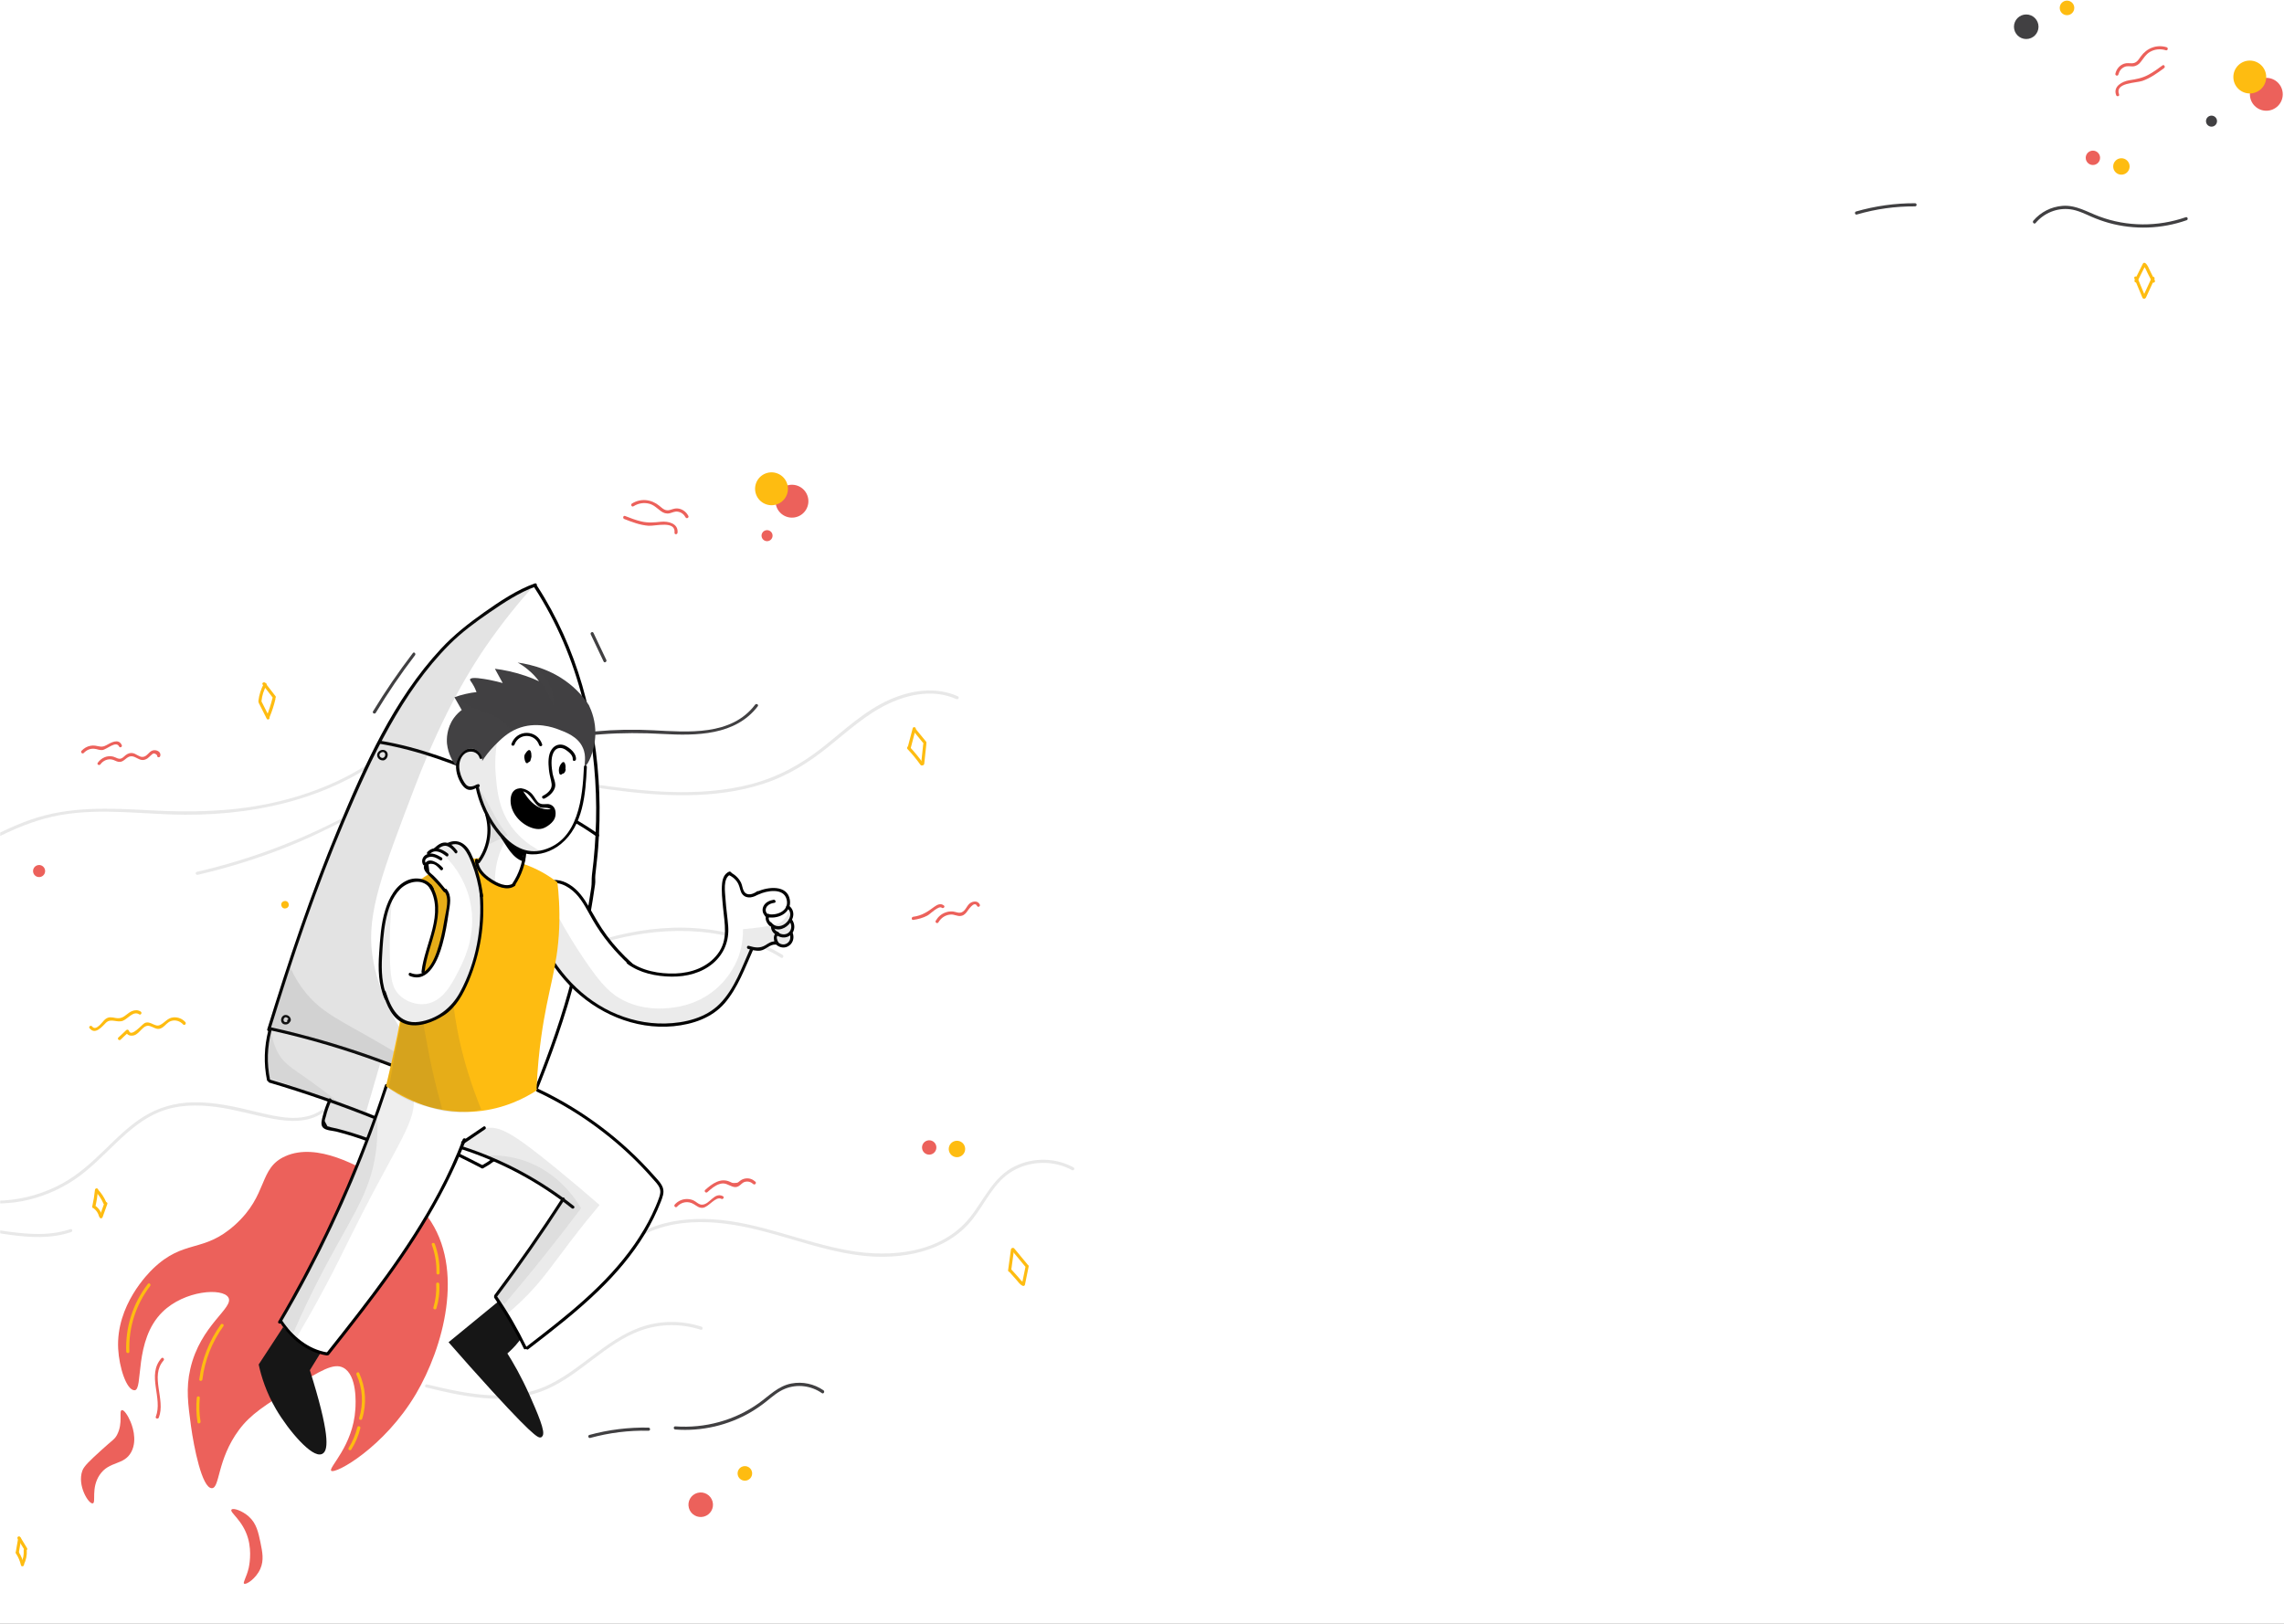 <?xml version="1.0" encoding="UTF-8"?>
<svg width="1440px" height="1024px" viewBox="0 0 1440 1024" version="1.1" xmlns="http://www.w3.org/2000/svg" xmlns:xlink="http://www.w3.org/1999/xlink">
    <rect x="0" y="0" width="1440" height="1024" fill="#333333" stroke="none"/>
    <title>4A4DA046-21B4-441E-89E2-D0E48E3B058D</title>
    <defs>
        <rect id="path-1" x="0" y="0" width="1440" height="1024"></rect>
    </defs>
    <g id="Page-1" stroke="none" stroke-width="1" fill="none" fill-rule="evenodd">
        <g id="bg">
            <g id="illustration">
                <mask id="mask-2" fill="white">
                    <use xlink:href="#path-1"></use>
                </mask>
                <use id="Mask" fill="#FFFFFF" xlink:href="#path-1"></use>
                <g mask="url(#mask-2)">
                    <g transform="translate(263.5, 679) scale(-1, 1) rotate(15) translate(-263.5, -679) translate(-153, 364)">
                        <g id="background" transform="translate(0, 3)">
                            <path d="M26.979,169.836 C38.663,160.313 54.483,158.934 68.924,161.561 C84.35,164.319 98.398,171.74 112.642,177.979 C127.346,184.481 142.312,189.144 158.46,189.932 C174.543,190.786 190.625,188.487 206.248,184.547 C238.872,176.338 268.805,160.576 300.116,148.688 C315.805,142.712 332.018,137.524 348.692,135.159 C357.75,133.846 366.874,133.517 375.999,134.503 C384.664,135.422 393.131,137.458 401.599,139.559 C420.307,144.222 438.95,148.294 458.117,150.593 C477.875,152.957 497.831,153.745 517.72,153.089 C518.968,153.023 518.968,151.053 517.72,151.118 C481.617,152.432 445.514,148.557 410.461,139.822 C393.722,135.619 377.115,131.284 359.719,132.138 C342.849,132.992 326.176,137.458 310.291,142.909 C278.454,153.877 248.522,169.967 216.226,179.753 C199.815,184.678 182.814,188.093 165.615,188.159 C148.155,188.225 131.744,184.153 115.793,177.191 C100.039,170.361 84.613,161.889 67.48,159.262 C52.908,157.029 37.35,158.802 25.6,168.391 C24.616,169.245 25.994,170.689 26.979,169.836 L26.979,169.836 Z" id="Path" fill="#E8E8E8" fill-rule="nonzero"></path>
                            <path d="M380.528,109.809 C426.018,129.446 477.679,126.162 524.219,111.91 C549.426,104.161 574.501,93.784 601.349,93.85 C628.393,93.915 654.059,103.373 680.513,107.576 C704.538,111.385 730.992,110.925 751.604,96.477 C752.654,95.754 751.669,94.047 750.619,94.769 C731.583,108.101 707.426,109.283 685.108,106.262 C659.836,102.847 635.548,94.047 610.013,92.208 C584.478,90.369 560.388,98.053 536.428,105.934 C512.535,113.749 488.378,119.857 463.237,121.302 C435.405,122.944 407.244,119.2 381.578,108.101 C380.397,107.576 379.412,109.283 380.528,109.809 L380.528,109.809 Z" id="Path" fill="#E8E8E8" fill-rule="nonzero"></path>
                            <path d="M175.921,298.756 C201.456,271.763 239.003,260.73 275.304,260.402 C296.375,260.205 317.38,263.226 337.926,267.626 C357.488,271.763 376.458,277.149 396.676,274.456 C417.813,271.632 437.571,262.569 456.476,253.046 C457.592,252.455 456.607,250.747 455.491,251.338 C437.506,260.402 418.797,269.005 398.777,272.157 C388.536,273.734 378.231,273.602 367.99,271.96 C357.619,270.319 347.51,267.56 337.204,265.393 C299.657,257.512 259.681,254.162 222.79,266.969 C204.607,273.274 187.802,283.322 174.543,297.311 C173.689,298.296 175.068,299.675 175.921,298.756 L175.921,298.756 Z" id="Path" fill="#E8E8E8" fill-rule="nonzero"></path>
                            <path d="M480.173,318.393 C490.873,322.136 501.835,318.655 511.616,313.992 C522.578,308.738 532.884,302.237 544.109,297.574 C555.333,292.911 567.412,289.758 579.621,291.269 C590.78,292.648 601.086,297.639 610.867,302.959 C620.122,308.016 629.246,313.533 639.093,317.408 C650.055,321.676 661.871,323.712 673.621,323.45 C697.711,322.924 718.192,310.906 740.182,302.762 C760.728,295.144 788.101,291.729 804.577,309.592 C805.43,310.512 806.809,309.132 805.955,308.213 C793.024,294.224 772.412,292.648 754.689,296.392 C731.583,301.251 711.628,315.372 688.39,319.903 C675.984,322.333 662.987,322.005 650.712,319.049 C639.29,316.291 629.05,310.906 618.809,305.192 C609.554,300.004 600.167,294.618 589.992,291.532 C579.424,288.314 568.396,288.248 557.696,290.875 C544.634,294.093 532.621,300.463 520.871,306.9 C508.727,313.467 494.68,321.479 480.567,316.554 C479.517,316.094 478.991,317.999 480.173,318.393 L480.173,318.393 Z" id="Path" fill="#E8E8E8" fill-rule="nonzero"></path>
                            <path d="M653.009,350.048 C680.185,351.69 702.569,333.235 728.235,327.653 C735.062,326.142 742.282,325.486 749.241,326.668 C755.477,327.719 761.122,330.28 766.504,333.564 C775.76,339.212 784.753,346.502 796.043,347.29 C809.763,348.209 821.906,339.671 832.147,331.659 C833.131,330.871 831.753,329.492 830.768,330.28 C820.791,338.03 808.844,346.502 795.453,345.254 C783.834,344.203 774.644,335.797 764.863,330.346 C742.348,317.736 718.257,327.653 696.661,337.176 C682.811,343.218 668.435,349.063 653.075,348.143 C651.762,348.012 651.762,349.982 653.009,350.048 L653.009,350.048 Z" id="Path" fill="#E8E8E8" fill-rule="nonzero"></path>
                            <path d="M33.412,475.619 C42.93,466.556 57.043,463.009 69.712,466.49 C82.972,470.102 91.505,481.53 102.139,489.411 C123.342,505.107 152.224,502.611 175.527,493.351 C203.031,482.449 225.941,462.746 253.379,451.647 C266.77,446.196 281.277,442.716 295.85,443.701 C310.028,444.686 322.106,450.794 333.331,459.069 C344.49,467.278 354.993,476.998 368.056,482.186 C382.038,487.703 397.792,486.521 410.92,479.231 C412.036,478.64 411.052,476.932 409.936,477.523 C396.545,484.945 380.528,485.601 366.546,479.428 C354.862,474.24 345.278,465.57 335.104,457.952 C324.667,450.137 313.573,444.029 300.445,442.19 C286.922,440.351 273.137,442.65 260.337,446.919 C232.308,456.31 209.202,475.684 182.617,488.097 C158.067,499.59 126.493,504.976 103.19,487.703 C91.571,479.1 82.447,466.818 67.48,463.929 C54.811,461.499 41.355,465.308 32.033,474.24 C31.114,475.093 32.493,476.538 33.412,475.619 L33.412,475.619 Z" id="Path" fill="#E8E8E8" fill-rule="nonzero"></path>
                            <path d="M285.609,512.265 C296.44,505.238 309.306,501.889 322.238,502.94 C334.053,503.925 345.213,508.325 356.043,512.725 C366.546,516.994 377.18,521.46 388.471,523.299 C400.286,525.203 412.233,523.759 423.589,520.278 C437.177,516.075 449.781,509.376 462.187,502.611 C463.303,502.02 462.318,500.313 461.202,500.904 C438.49,513.185 413.546,526.123 386.895,521 C364.643,516.731 345.081,502.94 322.172,500.969 C308.912,499.853 295.653,503.334 284.559,510.558 C283.574,511.28 284.559,512.988 285.609,512.265 L285.609,512.265 Z" id="Path" fill="#E8E8E8" fill-rule="nonzero"></path>
                            <path d="M149.074,141.792 C167.453,156.044 191.413,149.739 211.434,143.172 C236.246,134.962 261.387,129.774 287.644,129.249 C288.891,129.249 288.891,127.278 287.644,127.278 C263.488,127.738 239.66,131.876 216.685,139.362 C195.876,146.127 170.013,155.65 150.452,140.413 C149.467,139.625 148.089,141.004 149.074,141.792 L149.074,141.792 Z" id="Path" fill="#414042" fill-rule="nonzero"></path>
                            <path d="M222.133,570.651 C227.45,564.346 235.656,560.931 243.927,561.981 C248.653,562.573 252.985,564.74 257.318,566.644 C260.928,568.221 264.604,569.534 268.345,570.585 C284.428,575.051 301.692,574.394 317.38,568.877 C318.562,568.483 318.037,566.579 316.855,566.973 C299.263,573.081 279.833,573.081 262.306,566.513 C254.692,563.689 247.603,559.157 239.135,559.814 C231.98,560.34 225.35,563.755 220.689,569.206 C219.901,570.257 221.346,571.636 222.133,570.651 L222.133,570.651 Z" id="Path" fill="#414042" fill-rule="nonzero"></path>
                            <path d="M333.856,565.265 C345.803,561.784 358.078,560.077 370.55,560.143 C371.798,560.143 371.798,558.172 370.55,558.172 C357.947,558.107 345.475,559.88 333.331,563.361 C332.15,563.755 332.609,565.659 333.856,565.265 L333.856,565.265 Z" id="Path" fill="#414042" fill-rule="nonzero"></path>
                            <path d="M349.479,54.773 C361.098,63.705 372.191,73.293 382.826,83.473 C383.745,84.327 385.123,82.948 384.204,82.094 C373.504,71.849 362.214,62.194 350.464,53.131 C349.479,52.277 348.495,53.985 349.479,54.773 L349.479,54.773 Z" id="Path" fill="#414042" fill-rule="nonzero"></path>
                            <path d="M235.656,89.384 C236.772,83.21 237.953,77.037 239.069,70.798 C239.332,69.55 237.428,69.024 237.165,70.272 C236.049,76.446 234.868,82.619 233.752,88.858 C233.555,90.106 235.459,90.632 235.656,89.384 L235.656,89.384 Z" id="Path" fill="#414042" fill-rule="nonzero"></path>
                        </g>
                        <g id="details" transform="translate(46, 0)">
                            <ellipse id="Oval" fill="#EC615B" fill-rule="nonzero" cx="567.646" cy="127.903" rx="3.804" ry="3.806"></ellipse>
                            <ellipse id="Oval" fill="#EC615B" fill-rule="nonzero" cx="70.693" cy="441.525" rx="4.525" ry="4.528"></ellipse>
                            <ellipse id="Oval" fill="#EC615B" fill-rule="nonzero" cx="48.79" cy="25.462" rx="10.361" ry="10.369"></ellipse>
                            <ellipse id="Oval" fill="#EC615B" fill-rule="nonzero" cx="69.579" cy="42.394" rx="3.476" ry="3.478"></ellipse>
                            <ellipse id="Oval" fill="#EC615B" fill-rule="nonzero" cx="268.15" cy="621.862" rx="7.738" ry="7.744"></ellipse>
                            <ellipse id="Oval" fill="#FEBC11" fill-rule="nonzero" cx="59.217" cy="14.569" rx="10.361" ry="10.369"></ellipse>
                            <ellipse id="Oval" fill="#FEBC11" fill-rule="nonzero" cx="54.037" cy="446.972" rx="5.181" ry="5.184"></ellipse>
                            <ellipse id="Oval" fill="#FEBC11" fill-rule="nonzero" cx="236.148" cy="609.984" rx="4.59" ry="4.594"></ellipse>
                            <ellipse id="Oval" fill="#FEBC11" fill-rule="nonzero" cx="423.374" cy="188.541" rx="2.361" ry="2.362"></ellipse>
                            <path d="M399.175,50.269 C397.798,53.484 396.487,56.766 395.11,59.981 C394.651,61.163 396.552,61.688 397.011,60.506 C398.389,57.291 399.7,54.009 401.077,50.794 C401.536,49.612 399.635,49.087 399.175,50.269 L399.175,50.269 Z" id="Path" fill="#FEBC11" fill-rule="nonzero"></path>
                            <path d="M398.848,51.844 C401.274,54.403 403.176,57.291 404.422,60.572 C404.881,61.753 406.783,61.228 406.324,60.047 C404.881,56.438 402.848,53.288 400.225,50.466 C399.372,49.547 397.929,50.925 398.848,51.844 L398.848,51.844 Z" id="Path" fill="#FEBC11" fill-rule="nonzero"></path>
                            <path d="M395.634,61.688 C397.536,65.231 399.7,68.578 402.126,71.728 C402.913,72.713 404.618,71.728 403.832,70.744 C401.405,67.528 399.241,64.181 397.339,60.703 C396.683,59.587 395.044,60.572 395.634,61.688 L395.634,61.688 Z" id="Path" fill="#FEBC11" fill-rule="nonzero"></path>
                            <path d="M404.553,60.703 C403.766,64.378 403.045,68.053 402.258,71.728 C401.995,72.975 403.897,73.5 404.159,72.253 C404.946,68.578 405.668,64.903 406.455,61.228 C406.717,60.047 404.815,59.522 404.553,60.703 L404.553,60.703 Z" id="Path" fill="#FEBC11" fill-rule="nonzero"></path>
                            <path d="M583.91,331.209 C582.336,334.097 581.287,337.181 580.828,340.462 C580.631,341.709 582.533,342.234 582.729,340.988 C583.188,337.903 584.106,335.016 585.615,332.259 C586.205,331.078 584.5,330.094 583.91,331.209 L583.91,331.209 Z" id="Path" fill="#FEBC11" fill-rule="nonzero"></path>
                            <path d="M583.779,331.8 C585.09,335.278 586.598,338.625 588.303,341.841 C588.894,342.956 590.599,341.972 590.008,340.856 C588.369,337.772 586.926,334.556 585.68,331.275 C585.221,330.094 583.319,330.619 583.779,331.8 L583.779,331.8 Z" id="Path" fill="#FEBC11" fill-rule="nonzero"></path>
                            <path d="M580.434,341.841 C582.139,344.269 583.779,346.697 585.484,349.125 C586.205,350.175 587.91,349.191 587.189,348.141 C585.484,345.712 583.844,343.284 582.139,340.856 C581.418,339.806 579.713,340.791 580.434,341.841 L580.434,341.841 Z" id="Path" fill="#FEBC11" fill-rule="nonzero"></path>
                            <path d="M587.582,341.512 C586.205,343.416 585.549,345.581 585.549,347.878 C585.549,349.125 587.517,349.125 587.517,347.878 C587.517,345.909 588.107,344.072 589.287,342.497 C590.008,341.447 588.303,340.462 587.582,341.512 L587.582,341.512 Z" id="Path" fill="#FEBC11" fill-rule="nonzero"></path>
                            <path d="M35.347,516.994 C33.576,520.866 31.806,524.672 30.035,528.544 C29.51,529.659 31.215,530.709 31.74,529.528 C33.511,525.656 35.281,521.85 37.052,517.978 C37.576,516.862 35.937,515.878 35.347,516.994 L35.347,516.994 Z" id="Path" fill="#FEBC11" fill-rule="nonzero"></path>
                            <path d="M35.675,517.519 C37.38,521.587 39.085,525.656 40.79,529.725 C41.249,530.906 43.151,530.381 42.692,529.2 C40.986,525.131 39.281,521.062 37.576,516.994 C37.117,515.812 35.216,516.337 35.675,517.519 L35.675,517.519 Z" id="Path" fill="#FEBC11" fill-rule="nonzero"></path>
                            <path d="M29.576,530.316 C31.346,533.794 33.051,537.337 34.822,540.816 C35.15,541.406 35.937,541.406 36.396,541.013 C37.773,539.897 38.429,537.994 39.15,536.484 C40.2,534.384 41.249,532.284 42.298,530.184 C42.888,529.069 41.183,528.084 40.593,529.2 C39.675,531.038 38.691,532.875 37.773,534.712 C36.986,536.288 36.265,538.453 34.888,539.569 C35.412,539.634 35.937,539.7 36.462,539.766 C34.691,536.288 32.986,532.744 31.215,529.266 C30.691,528.216 28.986,529.2 29.576,530.316 L29.576,530.316 Z" id="Path" fill="#FEBC11" fill-rule="nonzero"></path>
                            <path d="M687.786,530.578 C686.999,533.203 686.278,535.763 685.491,538.388 C685.163,539.634 686.999,540.094 687.392,538.913 C688.179,536.288 688.901,533.728 689.688,531.103 C690.081,529.856 688.179,529.331 687.786,530.578 L687.786,530.578 Z" id="Path" fill="#FEBC11" fill-rule="nonzero"></path>
                            <path d="M687.655,532.022 C688.835,534.647 690.081,537.272 691.261,539.831 C691.786,541.013 693.491,539.962 692.967,538.847 C691.786,536.222 690.54,533.597 689.36,531.038 C688.835,529.856 687.13,530.841 687.655,532.022 L687.655,532.022 Z" id="Path" fill="#FEBC11" fill-rule="nonzero"></path>
                            <path d="M686.015,539.634 C686.605,542.719 688.048,545.475 690.081,547.837 C690.934,548.822 692.311,547.378 691.458,546.459 C689.622,544.359 688.442,541.866 687.917,539.175 C687.655,537.862 685.753,538.388 686.015,539.634 L686.015,539.634 Z" id="Path" fill="#FEBC11" fill-rule="nonzero"></path>
                            <path d="M691.196,539.372 C690.343,542.128 689.95,544.95 690.015,547.772 C690.081,549.019 692.048,549.019 691.983,547.772 C691.917,545.081 692.245,542.456 693.098,539.897 C693.491,538.716 691.589,538.191 691.196,539.372 L691.196,539.372 Z" id="Path" fill="#FEBC11" fill-rule="nonzero"></path>
                            <path d="M10.624,184.341 C9.181,187.491 7.804,190.641 6.361,193.791 C5.836,194.906 7.542,195.956 8.066,194.775 C9.509,191.625 10.886,188.475 12.329,185.325 C12.853,184.209 11.148,183.159 10.624,184.341 L10.624,184.341 Z" id="Path" fill="#FEBC11" fill-rule="nonzero"></path>
                            <path d="M6.623,195.431 C8.132,199.303 9.574,203.109 11.083,206.981 C11.542,208.162 13.444,207.637 12.985,206.456 C11.476,202.584 10.033,198.778 8.525,194.906 C8.066,193.725 6.164,194.25 6.623,195.431 L6.623,195.431 Z" id="Path" fill="#FEBC11" fill-rule="nonzero"></path>
                            <path d="M10.624,184.472 C12.657,188.016 14.69,191.625 16.722,195.169 C17.378,196.284 19.018,195.3 18.428,194.184 C16.395,190.641 14.362,187.031 12.329,183.488 C11.673,182.372 9.968,183.356 10.624,184.472 L10.624,184.472 Z" id="Path" fill="#FEBC11" fill-rule="nonzero"></path>
                            <path d="M17.182,194.316 C15.083,198.253 13.247,202.322 11.673,206.456 C11.214,207.637 13.116,208.162 13.575,206.981 C15.083,202.978 16.854,199.041 18.887,195.3 C19.477,194.184 17.772,193.2 17.182,194.316 L17.182,194.316 Z" id="Path" fill="#FEBC11" fill-rule="nonzero"></path>
                            <path d="M504.953,244.847 C506.265,242.353 508.757,240.647 511.642,240.778 C514.003,240.844 515.774,242.484 517.872,243.272 C521.545,244.584 522.66,242.222 525.414,240.45 C529.152,237.956 532.759,243.534 536.759,243.469 C539.054,243.403 540.956,242.287 541.021,239.859 C540.497,240.122 540.038,240.45 539.513,240.713 C541.546,241.762 543.579,242.812 545.546,243.928 C546.661,244.519 547.645,242.812 546.53,242.222 C544.497,241.172 542.464,240.122 540.497,239.006 C539.841,238.678 539.054,239.072 538.989,239.859 C538.792,244.519 529.742,237.891 528.037,237.694 C524.168,237.169 522.66,241.959 519.315,241.434 C515.774,240.844 513.544,238.284 509.741,238.941 C506.855,239.466 504.494,241.238 503.183,243.863 C502.724,244.978 504.363,245.963 504.953,244.847 L504.953,244.847 Z" id="Path" fill="#FEBC11" fill-rule="nonzero"></path>
                            <path d="M530.07,231.525 C533.021,228.244 537.677,232.378 541.021,232.772 C544.891,233.231 547.907,229.097 551.645,231.197 C554.727,232.969 560.367,237.169 562.597,231.787 C563.056,230.606 561.154,230.081 560.695,231.262 C559.121,235.069 553.481,229.753 551.58,228.966 C549.022,227.85 547.317,228.769 545.022,229.884 C542.267,231.197 540.3,230.738 537.677,229.556 C536.497,229.031 535.316,228.572 534.005,228.375 C531.972,228.113 530.135,228.506 528.693,230.081 C527.84,231.066 529.217,232.444 530.07,231.525 L530.07,231.525 Z" id="Path" fill="#FEBC11" fill-rule="nonzero"></path>
                            <path d="M476.82,76.716 C477.738,75.009 478.788,74.55 479.968,75.338 C480.493,75.534 481.017,75.797 481.542,76.125 C482.132,76.388 482.722,76.781 483.312,76.978 C484.362,77.306 485.411,77.438 486.46,77.175 C489.28,76.388 490.723,72.844 493.739,72.909 C496.559,72.975 498.592,75.666 501.543,74.287 C502.789,73.697 503.642,72.647 504.822,71.991 C507.445,70.547 510.659,71.072 512.888,72.909 C513.872,73.697 515.249,72.319 514.265,71.531 C511.314,69.103 507.249,68.381 503.839,70.284 C502.33,71.138 501.084,72.975 499.117,72.713 C498.002,72.581 497.018,71.794 495.969,71.4 C494.395,70.809 492.953,70.612 491.379,71.334 C489.411,72.253 488.1,74.812 485.936,75.272 C483.181,75.862 481.345,73.041 478.788,72.975 C476.361,72.909 473.541,75.272 475.181,77.7 C475.837,78.75 477.542,77.766 476.82,76.716 L476.82,76.716 Z" id="Path" fill="#EC615B" fill-rule="nonzero"></path>
                            <path d="M498.592,65.1 C499.379,60.834 506.79,64.969 509.413,64.509 C511.118,64.247 512.364,63.066 513.938,62.475 C516.43,61.491 518.856,61.884 521.151,63.263 C522.266,63.919 523.25,62.212 522.135,61.556 C520.168,60.375 518.069,59.784 515.839,59.981 C514.856,60.047 513.938,60.309 513.085,60.638 C510.462,61.753 509.413,63 506.134,62.212 C502.986,61.425 497.609,59.85 496.756,64.575 C496.428,65.822 498.33,66.347 498.592,65.1 L498.592,65.1 Z" id="Path" fill="#EC615B" fill-rule="nonzero"></path>
                            <path d="M2.099,302.269 C2.951,298.134 8.656,303.778 9.771,304.5 C11.017,305.353 12.394,305.944 13.903,305.616 C15.87,305.288 17.378,303.647 19.411,303.188 C22.69,302.466 25.969,303.516 28.33,305.878 C29.248,306.797 30.625,305.353 29.707,304.5 C27.674,302.466 25.182,301.219 22.297,301.022 C20.854,300.891 19.411,301.087 18.034,301.547 C15.87,302.269 14.165,304.369 11.542,303.319 C8.787,302.203 7.738,299.381 4.59,299.053 C2.558,298.856 0.656,299.644 0.262,301.744 C-0.066,302.991 1.836,303.516 2.099,302.269 L2.099,302.269 Z" id="Path" fill="#EC615B" fill-rule="nonzero"></path>
                            <path d="M23.936,297.544 C25.379,295.575 32.002,299.512 33.904,299.972 C36.986,300.694 40.134,300.694 43.282,300.3 C44.528,300.103 44.003,298.2 42.757,298.397 C37.314,299.119 33.117,297.675 28.199,295.706 C25.969,294.853 23.739,294.525 22.231,296.559 C21.51,297.544 23.215,298.528 23.936,297.544 L23.936,297.544 Z" id="Path" fill="#EC615B" fill-rule="nonzero"></path>
                            <path d="M183.816,435.094 C184.865,433.453 186.505,432.403 188.538,432.403 C190.243,432.403 191.292,433.453 192.8,433.913 C194.309,434.438 195.555,434.109 196.866,433.256 C199.424,431.55 200.67,429.45 204.145,429.581 C207.293,429.647 210.31,431.156 213.064,432.534 C214.179,433.125 215.163,431.419 214.048,430.828 C208.867,428.203 202.572,425.709 197.588,429.975 C196.473,430.894 196.342,431.156 194.637,431.484 C192.735,431.878 192.932,431.616 191.489,431.025 C190.243,430.5 189.062,430.303 187.685,430.434 C185.259,430.697 183.357,432.075 182.111,434.044 C181.455,435.159 183.16,436.144 183.816,435.094 L183.816,435.094 Z" id="Path" fill="#EC615B" fill-rule="nonzero"></path>
                            <path d="M205.654,438.9 C208.736,436.209 214.572,441.853 218.376,441.328 C220.671,441 221.72,439.294 223.229,437.719 C226.114,434.634 230.442,434.175 233.984,436.472 C235.033,437.128 236.017,435.488 234.967,434.766 C232.41,433.125 229.393,432.6 226.442,433.453 C225.131,433.847 223.95,434.438 222.901,435.291 C221.327,436.603 220.343,438.966 218.114,439.359 C213.326,440.212 208.801,433.519 204.277,437.522 C203.358,438.375 204.736,439.753 205.654,438.9 L205.654,438.9 Z" id="Path" fill="#EC615B" fill-rule="nonzero"></path>
                            <path d="M116.205,17.981 C116.729,15.816 117.975,14.109 120.074,13.191 C121.91,12.403 123.418,12.928 125.32,12.863 C127.419,12.731 128.993,11.681 130.239,10.106 C132.14,7.744 133.386,5.316 136.075,3.741 C139.157,1.969 142.699,1.641 146.109,2.691 C147.355,3.084 147.814,1.181 146.633,0.787 C140.338,-1.116 134.108,1.312 130.304,6.628 C128.796,8.728 127.681,10.828 124.796,10.894 C123.025,10.959 121.517,10.566 119.812,11.156 C116.926,12.141 114.959,14.569 114.303,17.456 C113.975,18.703 115.877,19.228 116.205,17.981 L116.205,17.981 Z" id="Path" fill="#EC615B" fill-rule="nonzero"></path>
                            <path d="M125.451,25.528 C122.632,18.047 136.141,18.441 140.207,16.997 C145.256,15.225 149.584,12.075 153.847,8.925 C154.831,8.203 153.847,6.497 152.863,7.219 C149.978,9.384 147.027,11.484 143.879,13.191 C139.944,15.291 136.206,15.947 131.944,16.603 C127.419,17.325 121.517,20.475 123.615,25.988 C124.009,27.169 125.91,26.709 125.451,25.528 L125.451,25.528 Z" id="Path" fill="#EC615B" fill-rule="nonzero"></path>
                        </g>
                        <g id="rocket_1_" transform="translate(252, 33)">
                            <g id="fire" transform="translate(176.715, 307.859)" fill-rule="nonzero">
                                <path d="M4.664,61.178 C9.657,48.115 18.131,39.582 26.869,30.72 C38.365,19.102 59.715,-2.494 81.46,0.919 C99.985,3.807 97.949,21.596 123.372,34.527 C147.35,46.802 156.547,34.659 180.46,47.853 C184.007,49.822 209.036,64.066 214.752,90.979 C217.117,102.138 216.525,117.433 211.598,118.877 C206.014,120.518 204.109,88.354 181.774,75.75 C164.693,66.101 141.175,70.762 139.27,77.654 C137.233,84.94 160.817,89.732 174.153,115.07 C180,126.097 181.248,136.141 183.022,149.925 C184.664,162.922 186.503,189.573 180.46,191.148 C175.467,192.461 172.774,174.672 154.445,160.1 C144.788,152.42 134.474,149.269 113.847,142.967 C95.255,137.322 85.861,134.565 80.803,139.16 C73.314,145.987 79.095,163.316 80.146,166.401 C87.504,188.457 106.292,197.647 104.912,200.01 C103.073,202.964 68.781,194.43 40.796,167.058 C16.883,143.624 -9.854,99.053 4.664,61.178 Z" id="Path" fill="#EC615B"></path>
                                <path d="M219.153,137.256 C218.89,139.094 217.511,149.335 223.555,155.899 C230.255,163.119 238.401,157.605 246.613,164.76 C254.168,171.324 253.182,181.171 255.482,180.974 C258.109,180.777 262.117,167.452 256.467,159.378 C254.693,156.818 250.357,154.52 241.752,150.057 C232.949,145.462 231.766,145.659 229.467,143.164 C223.752,136.994 224.606,128.92 222.569,128.92 C220.993,128.92 219.613,133.777 219.153,137.256 Z" id="Path" fill="#EC615B"></path>
                                <path d="M162.657,214.32 C158.978,219.834 159.372,225.741 159.701,231.977 C160.095,238.344 160.358,243.53 164.102,248.191 C168.372,253.508 175.467,255.739 176.387,254.558 C177.109,253.639 173.89,251.145 171,245.696 C170.671,245.04 166.401,236.966 166.598,227.514 C166.795,215.698 173.759,208.674 171.985,207.427 C170.671,206.443 165.613,209.856 162.657,214.32 Z" id="Path" fill="#EC615B"></path>
                                <path d="M189,105.486 C200.036,112.772 193.993,129.642 201.219,139.488 C201.941,140.473 203.649,139.488 202.927,138.504 C195.438,128.264 201.81,111.591 189.985,103.779 C188.934,103.057 187.949,104.764 189,105.486 L189,105.486 Z" id="Path" fill="#EC615B"></path>
                                <path d="M185.058,57.961 C196.883,67.02 205.095,79.951 208.379,94.458 C208.642,95.705 210.547,95.18 210.284,93.933 C206.868,78.901 198.328,65.642 186.109,56.32 C184.993,55.467 184.007,57.174 185.058,57.961 L185.058,57.961 Z" id="Path" fill="#FEBC11"></path>
                                <path d="M146.956,94.327 C156.416,102.073 163.839,111.984 168.438,123.34 C168.898,124.522 170.803,123.997 170.343,122.815 C165.547,111.131 158.124,100.957 148.336,92.948 C147.416,92.161 145.971,93.539 146.956,94.327 L146.956,94.327 Z" id="Path" fill="#FEBC11"></path>
                                <path d="M173.036,134.171 C174.81,138.898 175.993,143.689 176.452,148.678 C176.584,149.925 178.555,149.925 178.423,148.678 C177.898,143.492 176.715,138.504 174.876,133.646 C174.547,132.465 172.642,132.99 173.036,134.171 L173.036,134.171 Z" id="Path" fill="#FEBC11"></path>
                                <path d="M71.934,145.068 C70.292,154.98 72.197,164.892 77.584,173.425 C78.241,174.475 79.949,173.491 79.292,172.44 C74.234,164.432 72.263,154.98 73.839,145.593 C74.036,144.346 72.131,143.821 71.934,145.068 L71.934,145.068 Z" id="Path" fill="#FEBC11"></path>
                                <path d="M80.212,178.808 C82.577,183.14 85.598,187.013 89.212,190.361 C90.131,191.214 91.511,189.835 90.591,188.982 C87.109,185.7 84.219,181.958 81.92,177.823 C81.328,176.707 79.62,177.692 80.212,178.808 L80.212,178.808 Z" id="Path" fill="#FEBC11"></path>
                                <path d="M4.796,78.77 C4.27,85.006 4.861,91.176 6.635,97.215 C6.963,98.462 8.869,97.937 8.54,96.69 C6.832,90.782 6.241,84.875 6.766,78.77 C6.898,77.523 4.927,77.523 4.796,78.77 L4.796,78.77 Z" id="Path" fill="#FEBC11"></path>
                                <path d="M8.606,103.911 C9.657,109.031 11.562,113.757 14.321,118.22 C14.978,119.271 16.686,118.286 16.029,117.236 C13.401,112.903 11.562,108.374 10.511,103.385 C10.248,102.204 8.343,102.729 8.606,103.911 L8.606,103.911 Z" id="Path" fill="#FEBC11"></path>
                            </g>
                            <g id="rocket" fill-rule="nonzero">
                                <path d="M13.796,1.444 C11.956,6.433 9.723,13.26 7.555,21.53 C5.321,30.129 0.066,52.776 0.591,82.577 C1.117,111.328 6.766,132.465 11.956,151.304 C20.036,180.711 29.89,201.848 35.737,214.123 C35.737,214.123 54.328,253.442 85.139,295.584 C90.591,303.001 97.555,312.388 97.555,312.388 C102.613,319.149 106.949,324.794 109.971,328.864 C112.401,331.621 115.489,334.706 119.496,337.66 C126.985,343.24 134.409,346.062 139.598,347.506 C148.139,340.22 156.679,332.868 165.219,325.582 C169.095,329.258 173.036,332.868 176.912,336.544 C182.299,331.03 187.095,326.632 190.839,323.416 C207.131,309.303 220.598,302.082 223.752,300.376 C226.445,298.932 228.744,297.816 230.321,297.094 C227.89,292.236 225.46,287.379 223.029,282.456 C226.971,279.042 231.503,275.432 236.562,271.887 C243.394,267.095 249.963,263.223 255.941,260.203 C255.876,254.689 255.153,246.353 251.54,237.163 C248.847,230.271 245.628,225.61 244.248,223.641 C229.073,201.782 273.81,262.041 215.343,178.676 C192.679,146.381 181.379,130.167 176.19,123.472 C159.963,102.27 147.219,87.763 138.153,77.457 C120.81,57.699 112.993,50.347 106.686,44.964 C98.08,37.481 88.555,29.407 74.168,21.924 C65.102,17.264 57.613,14.704 46.708,10.962 C33.241,6.367 21.876,3.348 13.796,1.444 Z" id="Path" fill="#FFFFFF"></path>
                                <path d="M11.759,2.626 C-2.496,46.54 -2.496,93.933 7.752,138.701 C10.314,149.925 13.533,161.019 17.343,171.85 C19.248,177.363 21.547,182.746 23.584,188.194 C24.307,190.098 24.438,192.002 25.292,193.905 C26.54,196.859 27.854,199.813 29.168,202.767 C31.599,208.281 34.161,213.729 36.854,219.177 C39.547,224.56 42.832,229.68 45.263,235.128 C46.182,237.163 46.971,239.329 48.022,241.298 C49.401,243.793 51.438,245.696 52.883,248.125 C55.905,253.179 58.796,258.365 61.949,263.354 C76.336,286.525 92.693,308.384 109.445,329.849 C110.233,330.833 111.613,329.455 110.825,328.47 C96.044,309.5 81.591,290.267 68.584,270.115 C65.365,265.126 62.277,260.137 59.255,255.017 C57.81,252.589 56.365,250.094 54.985,247.6 C53.606,245.171 51.766,243.465 50.321,241.101 C49.139,239.132 48.285,237.032 47.431,234.931 C46.248,232.109 44.671,229.549 43.226,226.857 C40.467,221.803 37.905,216.683 35.474,211.497 C32.912,206.049 30.482,200.535 28.051,195.021 C27,192.592 26.606,190.032 25.62,187.538 C24.569,184.847 23.453,182.155 22.401,179.398 C18.394,168.83 14.912,158.065 12.022,147.103 C6.241,124.916 2.891,102.138 2.562,79.164 C2.234,53.367 5.781,27.569 13.796,2.954 C13.993,1.969 12.088,1.444 11.759,2.626 L11.759,2.626 Z" id="Path" fill="#000000"></path>
                                <path d="M12.679,2.626 C23.65,3.479 34.817,7.286 45.131,10.896 C55.314,14.507 65.365,18.445 74.693,23.828 C93.285,34.593 109.708,48.706 124.686,64.066 C140.124,79.886 154.182,97.281 167.781,114.676 C181.314,132.005 194.255,149.925 206.737,168.042 C220.533,188.194 233.803,208.74 246.81,229.483 C247.467,230.533 249.175,229.549 248.518,228.498 C224.671,190.623 200.036,153.207 172.642,117.761 C146.168,83.43 117.788,48.378 80.606,25.075 C70.489,18.708 59.65,14.113 48.482,9.978 C37.182,5.842 24.832,1.575 12.745,0.591 C11.431,0.591 11.431,2.56 12.679,2.626 L12.679,2.626 Z" id="Path" fill="#000000"></path>
                                <path d="M112.27,329.258 C142.883,298.078 177.306,270.706 214.555,247.862 C225.066,241.43 235.708,235.391 246.613,229.745 C247.73,229.155 246.744,227.448 245.628,228.039 C206.934,248.256 170.671,273.134 138.022,302.082 C128.693,310.353 119.628,318.952 110.89,327.88 C109.971,328.799 111.35,330.177 112.27,329.258 L112.27,329.258 Z" id="Path" fill="#000000"></path>
                                <path d="M110.365,330.768 C118.182,339.498 128.365,345.668 139.73,348.425 C140.978,348.754 141.504,346.85 140.255,346.522 C129.153,343.765 119.365,337.857 111.744,329.324 C110.89,328.405 109.511,329.849 110.365,330.768 L110.365,330.768 Z" id="Path" fill="#000000"></path>
                                <path d="M246.284,230.271 C251.409,239.263 254.365,249.175 255.022,259.481 C255.087,260.728 257.058,260.728 256.992,259.481 C256.336,248.781 253.248,238.607 247.992,229.286 C247.401,228.17 245.693,229.155 246.284,230.271 L246.284,230.271 Z" id="Path" fill="#000000"></path>
                                <path d="M140.912,347.9 C176.452,315.473 214.949,286.46 256.007,261.319 C257.058,260.663 256.073,258.956 255.022,259.612 C213.898,284.819 175.204,313.964 139.533,346.522 C138.613,347.375 139.993,348.754 140.912,347.9 L140.912,347.9 Z" id="Path" fill="#000000"></path>
                                <path d="M165.679,326.764 C169.292,330.308 172.905,333.853 176.518,337.463 C176.912,337.857 177.569,337.857 177.898,337.463 C188.54,326.173 200.496,316.195 213.569,307.859 C216.722,305.824 219.941,303.92 223.226,302.082 C225.328,300.901 229.336,299.785 230.584,297.553 C231.898,295.321 229.927,292.302 228.876,290.398 C227.036,287.051 224.868,283.965 222.503,281.077 C221.715,280.093 220.336,281.471 221.124,282.456 C223.423,285.278 225.46,288.232 227.168,291.383 C227.562,292.039 228.416,293.155 228.482,293.943 C228.219,295.124 227.956,296.24 227.693,297.422 C227.365,297.619 227.036,297.75 226.708,297.947 C225.394,298.932 223.686,299.522 222.241,300.376 C216.525,303.592 210.941,307.071 205.555,310.813 C195.044,318.23 185.321,326.698 176.518,336.019 C176.978,336.019 177.438,336.019 177.898,336.019 C174.285,332.474 170.671,328.93 167.058,325.32 C166.139,324.466 164.759,325.845 165.679,326.764 L165.679,326.764 Z" id="Path" fill="#000000"></path>
                                <path d="M16.423,164.957 C32.584,145.921 51.504,129.445 70.883,113.757 C90.328,98.068 110.693,83.365 133.489,72.928 C134.671,72.403 133.62,70.696 132.504,71.221 C109.905,81.527 89.737,96.099 70.423,111.591 C50.715,127.476 31.467,144.214 15.044,163.513 C14.19,164.563 15.569,165.942 16.423,164.957 L16.423,164.957 Z" id="Path" fill="#000000"></path>
                                <path d="M133.883,82.118 C131.715,82.249 130.796,78.639 133.226,78.442 C134.08,78.376 135.066,78.77 135.394,79.623 C135.854,80.87 134.671,82.183 133.423,82.183 C132.504,82.183 132.438,83.693 133.423,83.693 C135.46,83.693 137.233,81.789 136.905,79.754 C136.642,78.048 134.868,76.998 133.226,77.063 C131.452,77.194 130.073,78.639 130.27,80.411 C130.467,82.183 132.044,83.824 133.883,83.693 C134.868,83.562 134.868,82.052 133.883,82.118 L133.883,82.118 Z" id="Path" fill="#000000"></path>
                                <path d="M234.197,227.317 C234.263,227.317 234.263,227.317 234.328,227.251 C234.131,227.251 233.934,227.185 233.737,227.185 C234.46,227.514 234.065,226.135 234,225.938 C234,225.741 234.065,225.479 234.131,225.282 C234.328,224.888 234.657,224.494 235.051,224.297 C235.905,223.903 236.825,224.56 237.087,225.413 C237.613,227.12 235.117,227.973 234.46,226.463 C234.065,225.61 232.817,226.332 233.211,227.185 C234,229.023 236.693,229.155 238.007,227.776 C239.518,226.135 238.401,223.378 236.365,222.787 C234.197,222.197 232.095,224.494 232.62,226.595 C232.817,227.448 233.934,228.498 234.788,227.645 C235.445,226.988 234.788,225.544 233.803,225.938 C232.949,226.266 233.343,227.645 234.197,227.317 L234.197,227.317 Z" id="Path" fill="#000000"></path>
                                <path d="M13.796,1.838 C24.175,8.533 38.234,18.38 53.606,31.574 C63.131,39.779 87.832,61.769 118.708,104.436 C152.212,150.713 168.963,173.819 172.314,199.616 C174.022,213.072 176.387,251.407 142.555,298.538 C156.547,287.904 170.606,277.204 184.598,266.57 C190.708,276.613 196.752,286.657 202.861,296.7 C196.292,301.557 189.722,306.349 183.153,311.207 C186.372,315.079 189.591,318.887 192.81,322.76 C196.752,318.952 201.482,314.883 206.934,310.878 C215.343,304.708 223.423,300.31 230.387,297.094 C227.759,292.039 225.197,286.919 222.569,281.865 C233.868,274.447 245.168,266.964 256.467,259.547 C255.876,253.967 254.496,245.893 250.883,236.835 C246.679,226.201 241.357,219.112 239.321,216.355 C224.606,196.465 231.766,201.257 200.956,157.999 C178.817,126.885 166.598,109.49 147.022,86.975 C134.474,72.534 126.131,63.016 112.796,51.266 C98.606,38.729 81.394,23.828 55.117,12.931 C38.365,6.105 23.65,3.216 13.796,1.838 Z" id="Path" fill="#494949" opacity="0.15"></path>
                                <path d="M224.737,192.527 C224.146,196.728 222.963,203.161 220.007,210.447 C213.175,227.317 202.664,234.669 180.722,256.855 C170.343,267.358 154.905,282.915 156.35,284.622 C157.73,286.263 174.613,273.266 204.109,253.836 C221.387,242.414 235.905,233.553 245.43,227.776 C238.533,216.026 231.635,204.277 224.737,192.527 Z" id="Path" fill="#494949" opacity="0.11"></path>
                                <path d="M246.81,229.745 C245.89,229.942 248.124,237.097 245.43,246.025 C243.46,252.589 240.109,255.739 231.898,265.651 C228.35,269.918 223.16,276.351 216.985,284.622 C229.861,275.826 242.737,267.03 255.613,258.234 C249.766,234.997 247.598,229.614 246.81,229.745 Z" id="Path" fill="#494949" opacity="0.08"></path>
                            </g>
                        </g>
                        <g id="guy" transform="translate(161, 79)">
                            <g id="leg_right" transform="translate(123.828, 232.907)" fill-rule="nonzero">
                                <path d="M103.386,165.528 C103.583,167.431 104.303,168.94 105.417,170.777 C110.134,178.387 117.931,183.046 123.566,185.735 C121.338,192.756 118.652,202.859 116.686,215.193 C114.852,227.068 112.69,240.912 115.507,241.83 C116.49,242.158 119.372,241.24 146.169,188.097 C149.903,180.684 152.983,174.517 155.014,170.318 C140.731,163.888 126.514,157.393 112.231,150.963 C110.855,152.013 102.666,157.983 103.386,165.528 Z" id="Path" stroke="#161616" stroke-width="2" fill="#161616"></path>
                                <path d="M73.51,20.404 C61.455,28.802 53.659,36.937 46.714,44.285 C43.897,47.238 30.4,61.606 16.183,84.175 C9.893,94.147 5.241,102.939 2.031,109.565 C2.424,112.255 3.341,116.126 5.766,119.997 C8.452,124.327 11.466,126.229 16.183,130.428 C21.948,135.546 24.045,138.564 27.386,141.975 C33.872,148.667 42.979,153.719 60.931,163.626 C83.469,176.026 95.59,180.552 99.324,181.93 C103.91,183.57 107.776,184.817 110.528,185.67 C111.838,179.568 113.41,173.073 115.376,166.25 C117.145,160.148 119.045,154.441 120.945,149.126 C106.99,138.892 92.641,127.41 78.097,114.42 C73.052,109.959 68.203,105.432 63.552,100.97 C68.269,95.262 74.886,87.783 83.272,79.713 C85.697,77.352 90.807,72.497 97.031,67.379 C104.893,61.015 116.752,52.486 133.131,44.613 C135.948,25.784 132.607,8.201 122.321,2.493 C109.479,-4.593 89.955,8.988 73.51,20.404 Z" id="Path" fill="#FFFFFF"></path>
                                <path d="M60.276,30.18 C37.083,49.862 17.886,74.202 4.259,101.43 C2.883,104.251 0.917,107.4 0.655,110.549 C0.393,113.895 2.424,116.454 4.259,119.012 C8.648,124.983 13.628,130.559 18.934,135.742 C30.203,146.568 43.176,155.49 56.803,163.035 C73.576,172.352 91.331,179.765 109.021,187.113 C110.2,187.573 110.724,185.67 109.545,185.211 C80.586,173.139 51.038,160.805 26.862,140.269 C21.424,135.611 16.248,130.625 11.597,125.18 C9.172,122.293 6.748,119.34 4.652,116.257 C3.341,114.354 2.359,112.583 2.686,110.155 C3.014,107.794 4.39,105.563 5.438,103.398 C11.728,90.604 19.262,78.467 27.91,67.117 C37.803,54.061 49.138,42.186 61.652,31.623 C62.634,30.77 61.259,29.392 60.276,30.18 L60.276,30.18 Z" id="Path" fill="#000000"></path>
                                <path d="M115.834,52.814 C93.362,67.379 73.707,85.815 57.786,107.334 C57.066,108.384 58.769,109.368 59.49,108.318 C75.214,87.061 94.672,68.823 116.817,54.454 C117.866,53.864 116.883,52.158 115.834,52.814 L115.834,52.814 Z" id="Path" fill="#000000"></path>
                                <path d="M62.438,101.954 C80.848,118.619 99.783,134.627 119.307,149.914 C120.29,150.701 121.666,149.323 120.683,148.536 C101.159,133.249 82.159,117.241 63.814,100.577 C62.897,99.724 61.521,101.102 62.438,101.954 L62.438,101.954 Z" id="Path" fill="#000000"></path>
                                <path d="M119.372,149.651 C115.245,161.329 112.034,173.27 109.676,185.407 C109.414,186.654 111.314,187.179 111.576,185.932 C113.934,173.795 117.21,161.854 121.272,150.176 C121.666,148.995 119.766,148.47 119.372,149.651 L119.372,149.651 Z" id="Path" fill="#000000"></path>
                                <path d="M98.866,45.466 C89.824,46.253 83.01,52.88 61.979,82.141 C53.921,93.36 47.172,103.135 41.997,110.877 C49.466,116.126 55.362,120.456 59.097,123.277 C79.997,138.957 88.776,147.749 106.531,157.327 C110.397,159.427 113.607,160.936 115.507,161.789 C117.014,157.655 118.521,153.522 119.962,149.389 C114.983,145.059 110.003,140.794 104.959,136.464 C91.069,124.655 77.31,113.239 63.617,102.151 C69.317,94.147 74.69,88.111 78.621,83.978 C90.217,71.84 101.748,63.64 110.724,57.341 C113.803,55.176 116.424,53.47 118.128,52.355 C109.676,45.86 103.059,45.073 98.866,45.466 Z" id="Path" fill="#494949" opacity="0.11"></path>
                                <path d="M101.486,62.59 C95.852,63.902 88.317,66.461 80.652,71.578 C61.914,84.109 55.624,103.267 53.79,109.827 C63.879,117.7 74.297,125.639 85.107,133.577 C95.59,141.319 106.007,148.667 116.162,155.753 C117.669,153.588 119.176,151.357 120.617,149.192 C106.662,139.023 92.183,127.279 77.703,113.829 C73.117,109.631 68.728,105.366 64.534,101.167 C66.828,98.149 69.317,95.066 71.938,91.916 C81.766,80.238 91.855,70.594 101.486,62.59 Z" id="Path" fill="#494949" opacity="0.08"></path>
                            </g>
                            <g id="leg_left" transform="translate(212.931, 219.13)" fill-rule="nonzero">
                                <path d="M136.407,157.852 C143.352,164.413 150.362,171.039 157.307,177.6 C155.472,219.458 158.945,229.299 162.614,230.021 C168.314,231.136 178.076,211.388 182.334,195.839 C185.545,184.03 185.872,173.664 185.545,166.644 C174.669,156.934 163.793,147.224 152.917,137.448 C147.414,144.271 141.91,151.095 136.407,157.852 Z" id="Path" stroke="#161616" stroke-width="2" fill="#161616"></path>
                                <path d="M0.066,39.824 C0.655,50.715 8.255,57.341 8.255,57.341 C12.972,61.474 18.279,62.59 20.9,62.918 C22.997,63.771 25.093,64.689 27.255,65.542 C30.531,70.266 35.379,76.958 41.8,84.568 C50.317,94.803 61.783,107.006 89.824,130.1 C103.648,141.45 121.469,155.425 143.024,170.777 C146.103,169.268 149.772,167.037 153.441,163.757 C161.5,156.606 165.234,148.273 166.938,143.55 C163.138,139.876 157.503,134.365 150.952,127.541 C121.862,97.427 102.469,71.644 87.662,51.83 C77.9,38.774 65.386,21.388 51.562,0.394 C19.917,9.054 -0.721,25.849 0.066,39.824 Z" id="Path" fill="#FFFFFF"></path>
                                <path d="M10.221,59.834 C15.462,61.671 20.638,63.443 25.879,65.28 C27.059,65.673 27.583,63.771 26.403,63.377 C21.162,61.54 15.986,59.769 10.745,57.932 C9.566,57.538 9.041,59.441 10.221,59.834 L10.221,59.834 Z" id="Path" fill="#000000"></path>
                                <path d="M23.717,63.311 C48.352,97.231 80.259,124.655 113.345,150.045 C122.845,157.327 132.476,164.544 142.107,171.695 C143.155,172.483 144.072,170.711 143.09,169.99 C109.938,145.387 76.59,120.456 48.417,90.145 C40.228,81.354 32.562,72.037 25.486,62.327 C24.7,61.343 22.997,62.327 23.717,63.311 L23.717,63.311 Z" id="Path" fill="#000000"></path>
                                <path d="M62.372,17.583 C85.566,53.208 111.707,86.799 140.534,118.028 C148.855,127.082 157.438,135.874 166.152,144.468 C167.069,145.387 168.445,143.943 167.528,143.09 C137.193,113.305 109.414,80.96 84.517,46.516 C77.441,36.74 70.628,26.768 64.01,16.599 C63.355,15.549 61.652,16.533 62.372,17.583 L62.372,17.583 Z" id="Path" fill="#000000"></path>
                                <path d="M165.038,143.222 C161.238,154.506 153.9,165.003 142.828,169.99 C141.648,170.515 142.697,172.22 143.81,171.695 C155.341,166.512 162.941,155.49 166.872,143.747 C167.331,142.566 165.431,142.041 165.038,143.222 L165.038,143.222 Z" id="Path" fill="#000000"></path>
                                <path d="M62.438,16.533 C58.703,11.481 55.559,7.348 53.462,4.658 C51.366,8.529 48.483,15.024 48.221,23.094 C47.631,41.333 60.997,49.14 99.324,91.654 C116.031,110.155 124.876,121.309 146.431,143.353 C151.476,148.47 155.734,152.735 158.814,155.753 C161.172,151.619 163.531,147.486 165.955,143.353 C145.186,122.49 128.741,103.66 116.424,88.767 C104.566,74.399 93.952,61.54 83.01,45.532 C80.193,41.53 73.052,30.836 62.438,16.533 Z" id="Path" fill="#494949" opacity="0.09"></path>
                                <path d="M74.034,34.969 C74.952,39.496 76.852,47.172 80.586,56.095 C91.397,81.55 107.383,92.31 136.145,124.13 C141.648,130.231 150.166,139.876 160.124,152.341 C162.417,149.061 164.71,145.846 167.003,142.566 C164.907,140.597 161.566,137.514 157.503,133.577 C150.034,126.36 129.79,106.219 91.134,57.079 C86.941,51.83 81.045,44.22 74.034,34.969 Z" id="Path" fill="#494949" opacity="0.09"></path>
                            </g>
                            <g id="hand_right" transform="translate(0, 137.776)" fill-rule="nonzero">
                                <path d="M5.11,43.695 C3.734,44.482 1.179,45.86 0.655,48.747 C1.11022302e-16,51.961 2.293,54.586 2.621,54.914 C2.228,55.373 1.048,56.751 0.917,58.85 C0.786,62.327 3.866,64.361 3.997,64.492 C3.866,64.624 1.966,66.592 2.621,69.282 C3.145,71.578 5.176,72.562 5.438,72.628 C5.307,73.021 4.848,74.727 5.7,76.302 C7.01,78.664 10.155,78.532 10.483,78.532 C12.71,78.401 14.807,76.892 15.79,74.596 C17.034,75.318 20.31,77.023 24.766,76.564 C27.779,76.236 30.007,75.055 31.186,74.334 C33.545,78.467 37.214,84.044 42.652,89.751 C47.434,94.738 56.345,104.119 69.579,107.99 C86.09,112.845 100.7,106.547 109.086,102.939 C131.624,93.229 142.828,75.383 146.955,68.691 C153.9,57.276 156.324,47.5 158.421,38.643 C161.828,24.603 160.648,19.092 159.534,15.877 C158.879,13.909 155.014,2.624 146.103,1.312 C138.831,0.197 132.803,6.43 132.083,7.217 C129.593,9.841 128.283,13.318 125.662,20.142 C124.352,23.619 123.5,26.243 123.107,27.424 C118.848,41.267 116.686,48.156 116.097,49.599 C114.524,53.536 110.79,62.524 101.814,69.544 C93.231,76.236 84.255,77.68 80.259,78.27 C74.231,79.123 66.828,80.173 58.966,76.302 C50.186,71.972 46.255,64.099 45.207,61.999 C42.062,55.504 41.472,48.287 41.014,43.17 C40.424,36.609 40.883,31.492 37.083,27.424 C36.362,26.702 34.659,24.865 32.89,25.193 C30.334,25.718 28.893,30.639 27.583,35.297 C26.469,39.233 26.797,39.693 25.879,40.611 C23.979,42.514 21.555,41.53 13.234,41.989 C8.386,42.317 6.683,42.842 5.11,43.695 Z" id="Path" fill="#FFFFFF"></path>
                                <path d="M18.672,40.874 C11.597,39.561 -0.852,41.398 0.131,51.108 C0.983,59.834 11.334,61.343 17.559,57.538 C18.607,56.882 17.624,55.176 16.576,55.832 C11.4,58.981 2.031,58.128 2.031,50.256 C2.031,42.645 12.71,41.792 18.148,42.776 C19.393,43.039 19.917,41.136 18.672,40.874 L18.672,40.874 Z" id="Path" fill="#000000"></path>
                                <path d="M1.834,54.323 C-5.241,62.983 11.793,73.874 16.838,62.983 C17.362,61.868 15.659,60.818 15.134,61.999 C11.203,70.397 -1.9,61.999 3.276,55.701 C4.062,54.782 2.686,53.339 1.834,54.323 L1.834,54.323 Z" id="Path" fill="#000000"></path>
                                <path d="M2.228,63.115 C0.721,66.526 1.769,70.856 5.241,72.628 C8.648,74.399 12.907,72.759 14.676,69.479 C15.266,68.363 13.562,67.379 12.972,68.494 C11.662,70.791 8.714,72.103 6.224,70.922 C3.734,69.741 2.817,66.526 3.931,64.099 C4.455,62.983 2.752,61.999 2.228,63.115 L2.228,63.115 Z" id="Path" fill="#000000"></path>
                                <path d="M3.8,71.906 C3.538,75.383 5.569,78.532 9.107,79.254 C12.383,79.91 15.397,77.745 16.51,74.793 C16.969,73.612 15.069,73.087 14.61,74.268 C13.759,76.499 11.4,77.942 9.041,77.22 C6.617,76.499 5.634,74.268 5.766,71.906 C5.831,70.66 3.866,70.66 3.8,71.906 L3.8,71.906 Z" id="Path" fill="#000000"></path>
                                <path d="M10.024,50.452 C11.728,50.256 13.497,50.321 14.938,51.305 C16.314,52.224 17.1,54.061 16.314,55.57 C15.724,56.685 17.428,57.669 18.017,56.554 C19.066,54.52 18.607,52.158 17.034,50.518 C15.266,48.615 12.448,48.222 9.959,48.484 C8.779,48.681 8.779,50.649 10.024,50.452 L10.024,50.452 Z" id="Path" fill="#000000"></path>
                                <path d="M16.117,76.105 C19.524,74.858 22.8,77.68 26.338,77.286 C29.024,76.958 31.383,75.515 33.61,74.202 C34.659,73.546 33.676,71.84 32.628,72.497 C29.286,74.53 26.403,75.974 22.407,74.793 C19.983,74.071 18.083,73.284 15.593,74.202 C14.414,74.662 14.872,76.564 16.117,76.105 L16.117,76.105 Z" id="Path" fill="#000000"></path>
                                <path d="M18.148,42.579 C21.555,43.76 26.141,43.957 28.041,40.218 C29.09,38.118 28.434,35.559 28.893,33.329 C29.417,30.311 31.121,27.818 33.479,25.915 C34.462,25.128 33.086,23.75 32.103,24.537 C29.548,26.637 27.714,29.523 27.059,32.804 C26.731,34.641 27.19,36.806 26.666,38.577 C25.486,42.12 21.555,41.661 18.803,40.677 C17.493,40.283 16.969,42.186 18.148,42.579 L18.148,42.579 Z" id="Path" fill="#000000"></path>
                                <path d="M32.038,26.046 C37.607,26.768 38.328,36.15 39.245,40.414 C40.359,45.991 40.948,51.633 41.997,57.21 C43.7,66.133 48.876,73.218 57.131,77.22 C65.779,81.354 75.607,81.157 84.648,78.664 C93.952,76.039 103.583,71.316 109.61,63.508 C110.397,62.524 109.021,61.146 108.234,62.131 C101.945,70.266 91.724,75.055 81.897,77.352 C72.003,79.648 61.193,78.795 52.938,72.365 C44.028,65.477 43.831,55.11 42.062,44.81 C41.21,39.955 40.49,34.706 38.721,30.114 C37.607,27.227 35.838,24.603 32.628,24.144 C31.317,23.947 30.793,25.849 32.038,26.046 L32.038,26.046 Z" id="Path" fill="#000000"></path>
                                <path d="M30.597,75.515 C38.524,85.224 46.19,96.312 56.672,103.463 C66.959,110.418 79.669,111.14 91.593,109.171 C115.834,105.104 136.407,88.636 148.2,67.379 C154.948,55.307 158.945,41.923 160.714,28.211 C160.845,26.965 158.879,26.965 158.748,28.211 C155.734,51.633 145.514,74.596 127.3,90.079 C118.324,97.69 107.645,103.398 96.179,106.153 C84.321,109.04 70.628,109.434 59.817,103.07 C48.286,96.312 40.228,84.24 31.972,74.071 C31.186,73.153 29.81,74.53 30.597,75.515 L30.597,75.515 Z" id="Path" fill="#000000"></path>
                                <path d="M147.021,1.05 C141.583,-1.115 135.817,1.706 132.017,5.708 C127.562,10.3 125.334,16.402 123.697,22.438 C121.797,29.458 120.093,36.412 117.407,43.17 C114.524,50.452 110.855,57.341 106.662,63.902 C105.941,64.952 107.645,65.936 108.366,64.886 C115.114,54.454 120.29,43.104 123.5,31.098 C125.203,24.8 126.317,18.239 129.462,12.531 C132.607,6.758 139.29,0.066 146.497,2.952 C147.676,3.412 148.2,1.509 147.021,1.05 L147.021,1.05 Z" id="Path" fill="#000000"></path>
                                <path d="M12.972,70.856 C14.807,70.988 14.414,74.071 14.086,75.186 C13.693,76.367 15.593,76.892 15.986,75.711 C16.838,73.218 16.248,69.151 12.972,68.888 C11.728,68.823 11.728,70.791 12.972,70.856 L12.972,70.856 Z" id="Path" fill="#000000"></path>
                                <path d="M14.086,64.82 C14.479,66.395 13.89,68.035 12.645,68.954 C11.597,69.675 12.579,71.381 13.628,70.66 C15.659,69.216 16.641,66.723 15.986,64.296 C15.724,63.049 13.824,63.574 14.086,64.82 L14.086,64.82 Z" id="Path" fill="#000000"></path>
                                <path d="M15.2,57.997 C16.969,58.85 15.79,61.671 14.938,62.787 C14.152,63.771 15.855,64.755 16.641,63.771 C18.148,61.802 18.934,57.604 16.183,56.291 C15.069,55.767 14.086,57.472 15.2,57.997 L15.2,57.997 Z" id="Path" fill="#000000"></path>
                                <path d="M1.703,58.26 C2.752,57.669 4.455,61.343 8.845,63.18 C10.483,63.836 12.514,64.296 21.817,63.18 C24.831,62.787 28.762,62.262 33.479,61.409 C34.397,65.148 36.297,70.791 40.162,76.63 C41.8,79.057 48.417,88.505 61.193,94.081 C74.886,100.117 87.269,98.084 92.052,97.231 C96.114,96.509 107.448,94.344 117.538,85.552 C124.286,79.713 128.61,72.628 134.966,54.192 C139.29,41.661 144.531,24.275 148.397,2.69 C151.017,5.38 155.079,10.235 157.372,17.452 C158.486,20.929 159.534,26.046 158.683,34.05 C156.914,51.305 148.266,65.673 143.024,73.021 C137.586,80.698 127.89,93.95 109.938,102.151 C107.514,103.267 93.821,109.237 76.393,108.45 C72.397,108.253 68.728,108.056 64.207,106.416 C59.293,104.644 54.379,100.052 44.617,90.998 C40.555,87.258 36.559,83.322 32.497,77.614 C31.71,76.499 31.055,75.515 30.597,74.858 C29.221,75.777 27.19,76.827 24.897,76.564 C21.817,76.302 20.769,74.071 18.214,74.465 C15.986,74.793 15.986,76.63 13.3,77.614 C11.203,78.336 8.255,78.27 6.29,76.761 C4.848,75.646 4.652,74.399 3.014,67.314 C1.441,60.359 0.983,58.653 1.703,58.26 Z" id="Path" fill="#494949" opacity="0.11"></path>
                            </g>
                            <g id="torso" transform="translate(138.241, 110.877)" fill-rule="nonzero">
                                <path d="M0.59,29.458 C1.507,35.756 3.276,45.729 6.945,57.538 C14.676,82.206 23.783,92.769 35.838,121.374 C38.852,128.526 43.11,139.285 47.303,152.866 C55.1,155.425 69.579,158.902 87.269,155.818 C116.359,150.767 133.459,131.478 138.241,125.639 C128.283,107.269 118.259,87.39 108.497,66.067 C98.8,44.941 90.348,24.603 83.01,5.249 C76.852,2.952 60.734,-2.165 40.948,2.69 C17.297,8.398 4.259,24.603 0.59,29.458 Z" id="Path" fill="#FEBC11"></path>
                                <path d="M58.114,0.459 C60.603,5.708 63.748,12.859 67.09,21.519 C77.572,49.075 81.372,71.709 82.748,79.779 C85.697,96.443 88.252,122.293 84.059,155.49 C93.166,155.228 99.914,153.128 104.172,151.488 C116.359,146.633 125.203,138.17 133.721,129.969 C135.686,128.132 137.193,126.492 138.176,125.508 C135.359,120.653 131.1,113.042 126.121,103.529 C111.707,76.105 102.272,53.339 94.345,34.05 C91.528,27.293 87.662,17.583 83.141,5.839 C79.538,4.33 75.017,2.821 69.71,1.837 C65.386,0.984 61.455,0.59 58.114,0.459 Z" id="Path" fill="#494949" opacity="0.13"></path>
                                <path d="M101.486,52.486 C102.6,64.23 103.517,74.071 104.172,81.157 C106.662,108.909 107.121,116.585 107.317,121.506 C107.841,133.118 107.841,142.631 107.776,148.864 C111.838,147.421 117.079,145.059 122.517,141.253 C129.331,136.464 133.917,131.215 136.866,127.345 C125.072,102.348 113.279,77.417 101.486,52.486 Z" id="Path" fill="#494949" opacity="0.1"></path>
                            </g>
                            <g id="hand_left" transform="translate(185.414, 97.099)" fill-rule="nonzero">
                                <path d="M7.797,2.69 C4.652,3.608 2.948,8.135 1.9,12.794 C-0.197,22.307 0.917,30.442 1.31,33.263 C3.21,45.794 6.617,55.176 7.731,58.26 C10.614,65.87 14.545,76.039 23.128,86.865 C28.041,93.032 32.234,98.346 39.966,102.282 C44.486,104.644 53.855,109.434 63.486,105.628 C63.945,105.432 73.379,101.561 75.803,93.294 C76.328,91.457 76.459,89.62 76.655,86.012 C76.786,83.847 76.852,80.041 76.393,75.318 C75.738,69.085 74.362,64.23 73.314,60.753 C68.662,45.335 66.369,37.659 61.521,30.967 C57.524,25.456 53.003,19.157 45.534,18.305 C44.879,18.239 37.345,17.517 32.89,22.766 C29.81,26.44 30.007,30.967 30.072,33.985 C30.269,39.758 32.497,43.892 35.969,50.256 C39.441,56.554 40.817,57.341 44.945,64.82 C50.579,75.055 49.99,76.039 49.728,76.302 C48.614,77.286 44.159,74.202 43.176,73.481 C42.259,72.825 40.948,71.906 39.31,70.135 C34.2,64.427 31.186,55.832 31.186,55.832 C28.5,50.518 24.962,42.973 21.359,33.394 C22.472,29.13 24.176,26.112 25.552,24.144 C27.779,20.994 30.269,18.829 30.859,14.893 C31.121,13.384 30.99,12.072 30.859,11.219 C31.972,10.169 32.3,8.595 31.71,7.282 C30.99,5.773 29.221,5.052 27.517,5.577 C27.517,5.38 27.321,3.674 25.814,2.756 C24.569,1.968 22.866,2.099 21.621,3.018 C19.655,1.509 18.017,1.115 16.838,1.05 C15.462,0.984 14.807,1.312 11.531,1.903 C8.779,2.624 8.583,2.493 7.797,2.69 Z" id="Path" fill="#FFFFFF"></path>
                                <path d="M24.241,30.376 C26.01,25.981 28.238,21.979 30.662,17.911 C31.907,15.811 33.348,13.187 31.645,10.891 C27.779,5.905 22.538,12.269 20.9,15.549 C20.31,16.664 22.014,17.648 22.603,16.533 C23.586,14.565 24.7,12.137 26.993,11.481 C27.648,11.153 28.303,11.153 29.024,11.35 C29.221,12.859 29.417,14.368 29.679,15.877 C29.483,16.73 28.303,18.108 27.845,18.895 C25.748,22.372 24.045,26.046 22.472,29.786 C21.883,31.032 23.783,31.492 24.241,30.376 L24.241,30.376 Z" id="Path" fill="#000000"></path>
                                <path d="M2.817,38.84 C1.834,31.82 1.703,24.669 2.49,17.648 C3.21,11.219 4.586,1.443 13.497,3.28 C14.741,3.543 15.266,1.64 14.021,1.378 C7.01,-0.066 2.621,4.921 1.441,11.285 C-0.328,20.535 -0.393,29.983 0.917,39.365 C1.114,40.611 3.014,40.086 2.817,38.84 L2.817,38.84 Z" id="Path" fill="#000000"></path>
                                <path d="M11.007,8.595 C11.728,6.889 12.514,5.117 13.89,3.805 C16.248,1.509 19.262,2.756 21.817,4.002 C22.931,4.593 23.914,2.887 22.8,2.296 C20.114,0.919 17.1,-0.394 14.217,1.115 C11.728,2.427 10.417,5.117 9.369,7.545 C8.845,8.791 10.548,9.776 11.007,8.595 L11.007,8.595 Z" id="Path" fill="#000000"></path>
                                <path d="M16.838,9.185 C19.262,6.036 22.472,2.756 26.666,5.249 C27.779,5.905 28.762,4.199 27.648,3.543 C22.669,0.59 18.476,3.805 15.462,7.742 C14.676,8.791 16.052,10.169 16.838,9.185 L16.838,9.185 Z" id="Path" fill="#000000"></path>
                                <path d="M21.228,10.628 C22.472,9.316 23.783,7.939 25.486,7.282 C27.517,6.43 31.252,6.954 30.466,10.038 C30.203,11.285 32.038,11.809 32.366,10.563 C33.021,7.873 31.252,5.38 28.566,4.921 C24.962,4.265 22.145,6.889 19.852,9.251 C19,10.169 20.376,11.547 21.228,10.628 L21.228,10.628 Z" id="Path" fill="#000000"></path>
                                <path d="M22.014,29.392 C19.721,34.313 22.538,39.299 24.503,43.826 C27.255,50.19 30.138,56.554 33.676,62.459 C38.262,70.2 48.221,84.109 58.638,76.171 C59.621,75.383 58.638,73.677 57.655,74.465 C47.631,82.141 38.328,66.657 34.266,59.506 C31.907,55.307 29.81,50.977 27.845,46.581 C25.879,42.186 21.49,35.297 23.783,30.376 C24.241,29.261 22.538,28.211 22.014,29.392 L22.014,29.392 Z" id="Path" fill="#000000"></path>
                                <path d="M30.466,24.406 C24.7,44.023 42.39,59.244 48.876,76.039 C49.334,77.22 51.234,76.695 50.776,75.515 C44.486,59.244 26.797,43.892 32.366,24.931 C32.693,23.684 30.793,23.16 30.466,24.406 L30.466,24.406 Z" id="Path" fill="#000000"></path>
                                <path d="M0.852,38.315 C4.193,56.685 11.99,74.071 23.455,88.833 C29.024,95.919 35.379,102.807 44.159,105.694 C51.628,108.122 61.914,109.368 68.859,104.841 C76.459,99.986 77.441,90.079 77.769,81.878 C77.834,80.632 75.869,80.632 75.803,81.878 C75.41,92.441 73.052,104.119 60.538,105.628 C49.007,107.006 38.262,102.414 30.466,94.081 C15.986,78.664 6.486,58.522 2.686,37.79 C2.555,36.544 0.655,37.068 0.852,38.315 L0.852,38.315 Z" id="Path" fill="#000000"></path>
                                <path d="M31.776,27.03 C33.872,18.633 43.962,18.042 50.252,21.716 C56.672,25.456 61.062,32.213 64.272,38.709 C67.614,45.532 70.038,52.88 72.397,60.097 C75.083,68.363 77.114,77.023 75.738,85.749 C75.541,86.996 77.441,87.521 77.638,86.274 C79.21,76.302 76.721,66.657 73.51,57.21 C70.562,48.615 67.679,39.758 62.766,32.017 C58.638,25.456 52.479,18.633 44.355,17.517 C38.066,16.664 31.383,20.076 29.81,26.506 C29.548,27.752 31.448,28.277 31.776,27.03 L31.776,27.03 Z" id="Path" fill="#000000"></path>
                                <path d="M10.221,1.837 C15.462,-0.262 20.572,2.034 21.817,2.624 C18.148,7.479 10.352,19.223 9.697,35.822 C8.714,59.441 22.8,75.121 27.779,80.698 C34.2,87.849 42.586,97.165 53.397,95.853 C59.49,95.131 65.255,91.064 68.203,85.881 C71.152,80.698 70.955,75.055 67.417,60.49 C61.979,38.446 56.017,25.521 56.869,25.128 C57.721,24.734 64.797,35.822 70.103,49.731 C70.628,51.174 75.017,62.852 76.59,78.926 C77.572,88.833 76.721,92.901 74.69,96.509 C71.545,102.086 66.434,104.579 64.469,105.432 C56.541,108.778 48.941,106.416 45.338,105.169 C32.431,100.839 25.552,90.342 18.607,79.779 C7.928,63.443 4.979,49.468 2.162,36.019 C0.197,26.702 -1.114,15.877 3.8,7.939 C4.652,6.298 6.552,3.346 10.221,1.837 Z" id="Path" fill="#494949" opacity="0.1"></path>
                            </g>
                            <g id="head" transform="translate(89.759, 0)" fill-rule="nonzero">
                                <path d="M11.269,66.985 C11.072,70.069 12.186,73.546 14.545,80.501 C17.166,88.308 19.983,96.64 27.059,104.841 C31.579,110.09 37.083,116.519 46.452,118.356 C53.855,119.8 60.079,117.7 63.224,116.388 C63.945,118.356 64.928,120.456 66.172,122.621 C69.448,128.394 73.51,132.462 76.721,135.152 C79.145,134.89 83.862,133.905 87.924,130.231 C91.069,127.345 92.576,123.933 93.493,121.702 C94.607,119.078 95.197,116.782 95.459,115.142 C93.493,113.961 91.331,112.386 89.234,110.221 C82.683,103.529 80.914,95.59 80.39,91.785 C81.241,84.24 82.159,76.63 83.01,69.085 C83.993,69.216 86.09,69.347 87.924,68.101 C89.955,66.723 90.348,64.427 90.872,61.868 C91.397,59.309 91.986,56.029 90.545,52.289 C89.89,50.649 87.793,45.401 83.338,45.073 C80.324,44.81 77.245,46.844 75.476,49.993 C71.676,46.319 63.552,39.824 52.152,38.774 C32.431,36.937 12.383,52.355 11.269,66.985 Z" id="Path" fill="#FFFFFF"></path>
                                <path d="M40.359,96.968 C39.834,98.346 41.341,100.314 42.455,101.298 C45.534,103.988 50.972,103.857 54.903,102.02 C60.407,99.461 62.176,93.95 62.962,91.457 C63.879,88.702 65.059,85.093 63.159,81.878 C61.521,79.057 58.638,78.073 57.524,77.745 C56.41,80.041 55.559,81.747 54.903,82.863 C54.117,84.24 53.855,84.7 53.397,85.749 C52.741,87.127 52.676,87.652 51.759,88.898 C48.024,93.753 42.914,95.525 42.914,95.525 C41.734,95.787 40.686,96.05 40.359,96.968 Z" id="Path" fill="#000000"></path>
                                <path d="M12.317,74.858 C17.493,91.064 23.979,109.959 40.686,117.569 C47.5,120.653 55.624,121.243 62.569,118.225 C70.366,114.879 74.952,107.137 78.097,99.658 C82.224,89.883 83.993,79.254 83.338,68.691 C83.272,67.445 81.307,67.445 81.372,68.691 C82.028,79.713 80.062,90.801 75.41,100.839 C70.89,110.615 63.748,118.422 52.283,118.291 C29.221,118.028 19.852,92.573 14.086,74.399 C13.824,73.087 11.99,73.612 12.317,74.858 L12.317,74.858 Z" id="Path" fill="#000000"></path>
                                <path d="M76.197,51.83 C76.262,47.894 80.324,45.532 83.928,46.647 C87.269,47.762 89.366,51.043 90.086,54.323 C90.741,57.472 90.479,61.146 89.497,64.164 C88.71,66.657 87.728,67.97 84.714,67.97 C83.666,67.97 82.617,67.576 81.503,67.576 C80.259,67.576 80.259,69.544 81.503,69.544 C83.731,69.544 85.893,70.594 88.055,69.479 C89.628,68.691 90.545,67.117 91.2,65.477 C92.903,61.015 93.1,54.979 90.938,50.584 C89.169,46.975 85.369,43.892 81.176,44.351 C77.31,44.744 74.297,47.894 74.231,51.765 C74.231,53.077 76.197,53.077 76.197,51.83 L76.197,51.83 Z" id="Path" fill="#000000"></path>
                                <path d="M80.062,87.783 C79.866,98.608 84.648,108.974 93.166,115.732 C94.148,116.519 95.524,115.142 94.541,114.354 C86.417,107.925 81.831,98.215 82.028,87.783 C82.028,86.537 80.062,86.537 80.062,87.783 L80.062,87.783 Z" id="Path" fill="#000000"></path>
                                <path d="M63.159,117.175 C65.648,124.064 69.71,130.1 75.148,134.955 C76.066,135.808 77.507,134.43 76.524,133.577 C71.283,128.919 67.417,123.211 64.993,116.651 C64.6,115.47 62.7,115.994 63.159,117.175 L63.159,117.175 Z" id="Path" fill="#000000"></path>
                                <path d="M75.607,135.611 C81.241,137.645 86.876,132.856 90.348,128.854 C94.017,124.655 97.228,119.209 95.655,113.501 C95.328,112.255 93.428,112.78 93.755,114.026 C95.066,119.012 92.117,123.867 88.907,127.476 C85.893,130.887 80.979,135.48 76.066,133.709 C74.952,133.249 74.428,135.152 75.607,135.611 L75.607,135.611 Z" id="Path" fill="#000000"></path>
                                <path d="M19.655,67.97 C18.803,65.542 20.769,62.918 22.21,61.212 C24.372,58.522 27.714,57.8 30.203,60.556 C33.086,63.705 33.872,69.347 34.266,73.415 C34.528,76.236 33.545,79.845 35.183,82.338 C36.952,85.028 40.228,86.602 43.307,87.193 C44.552,87.455 45.076,85.552 43.831,85.29 C42.193,84.962 40.752,84.437 39.31,83.519 C36.952,81.944 36.428,80.238 36.362,77.417 C36.297,74.99 36.231,72.628 35.838,70.2 C35.183,66.198 34.069,61.081 30.793,58.391 C28.041,56.095 24.634,56.16 21.948,58.456 C19.393,60.687 16.445,64.952 17.69,68.429 C18.214,69.675 20.114,69.151 19.655,67.97 L19.655,67.97 Z" id="Path" fill="#000000"></path>
                                <path d="M37.803,53.798 C38.262,45.86 48.155,42.973 52.741,49.468 C53.462,50.518 55.166,49.534 54.445,48.484 C48.745,40.349 36.428,43.826 35.838,53.798 C35.772,55.045 37.738,55.045 37.803,53.798 L37.803,53.798 Z" id="Path" fill="#000000"></path>
                                <path d="M28.893,73.218 C27.976,71.972 27.452,70.594 27.386,69.085 C26.862,69.347 26.403,69.675 25.879,69.938 C27.386,70.922 28.172,72.497 28.107,74.268 C28.5,73.94 28.959,73.612 29.352,73.349 C27.714,72.759 26.666,70.922 26.993,69.216 C26.534,69.413 26.01,69.61 25.552,69.807 C26.338,70.266 26.993,70.922 27.452,71.775 C27.648,72.169 27.779,72.562 27.845,73.021 C27.845,73.349 27.845,72.956 27.779,72.825 C27.648,72.562 27.517,72.365 27.386,72.103 C26.862,70.922 25.159,71.972 25.683,73.087 C26.076,74.006 26.731,74.99 27.91,75.055 C28.893,75.121 29.745,74.465 29.876,73.481 C30.072,71.316 28.369,69.151 26.6,68.166 C26.076,67.838 25.29,68.101 25.159,68.757 C24.634,71.578 26.207,74.334 28.893,75.318 C29.548,75.515 30.138,74.99 30.138,74.399 C30.203,71.906 29.024,69.675 26.928,68.363 C26.338,67.97 25.421,68.494 25.421,69.216 C25.486,71.053 26.076,72.825 27.19,74.334 C27.976,75.252 29.679,74.268 28.893,73.218 L28.893,73.218 Z" id="Path" fill="#000000"></path>
                                <path d="M47.238,60.556 C46.91,60.162 46.648,59.703 46.517,59.178 C46.517,59.047 46.386,58.26 46.517,58.194 C46.648,58.128 46.976,59.178 47.041,59.244 C47.172,59.769 47.107,60.359 46.845,60.818 C47.303,60.687 47.762,60.556 48.221,60.49 C46.583,59.572 45.797,57.866 46.059,56.029 C45.534,56.291 45.076,56.619 44.552,56.882 C46.386,57.669 47.434,59.572 46.976,61.54 C47.369,61.343 47.762,61.081 48.155,60.884 C47.172,60.556 46.386,59.703 46.19,58.653 C46.19,58.588 46.19,57.997 46.124,57.997 C45.993,58.063 45.862,58.128 45.666,58.194 C45.731,58.325 45.862,58.522 45.928,58.653 C46.19,59.375 46.19,60.097 46.124,60.884 C46.714,60.622 47.238,60.425 47.828,60.162 C47.238,59.703 46.779,59.178 46.452,58.456 C45.862,57.341 44.159,58.325 44.748,59.441 C45.141,60.228 45.731,60.95 46.452,61.54 C47.172,62.131 48.024,61.737 48.155,60.818 C48.286,59.506 48.155,57.735 47.172,56.751 C46.386,55.963 44.945,55.898 44.421,57.079 C43.372,59.375 45.6,62.065 47.631,62.787 C48.155,62.983 48.745,62.59 48.81,62.131 C49.531,59.375 48.155,56.357 45.469,55.242 C44.748,54.914 44.093,55.307 43.962,56.095 C43.634,58.588 44.945,61.015 47.107,62.262 C47.5,62.524 48.221,62.393 48.483,61.934 C49.007,60.687 49.138,59.441 48.679,58.194 C48.286,57.21 47.434,56.16 46.321,56.291 C43.438,56.619 44.683,60.753 45.862,62.065 C46.714,62.918 48.09,61.474 47.238,60.556 L47.238,60.556 Z" id="Path" fill="#000000"></path>
                                <path d="M64.338,116.979 C64.338,117.044 64.338,117.044 64.272,117.11 C64.666,116.913 65.059,116.651 65.452,116.454 C65.386,116.454 65.321,116.388 65.255,116.388 C65.452,116.847 65.648,117.372 65.845,117.831 C65.976,117.569 67.745,116.716 68.269,116.257 C69.448,115.273 70.431,113.961 71.348,112.714 C73.379,110.024 74.886,107.072 76.131,103.988 C75.476,103.791 74.886,103.66 74.231,103.463 C72.266,109.106 70.89,116.979 65.386,120.325 C65.845,120.784 66.303,121.243 66.762,121.702 C68.072,119.734 69.383,117.7 70.693,115.732 C71.283,114.814 69.907,113.698 69.121,114.551 C68.072,115.666 66.959,116.847 65.91,117.963 C66.369,118.422 66.828,118.881 67.286,119.34 C68.269,118.16 69.186,116.913 70.038,115.666 C70.693,114.748 69.252,113.633 68.466,114.485 C67.548,115.47 66.631,116.191 65.452,116.782 C65.976,117.044 66.434,117.372 66.959,117.635 C66.959,117.438 66.893,117.241 66.893,117.044 C66.762,115.798 64.797,115.798 64.928,117.044 C64.928,117.241 64.993,117.438 64.993,117.635 C65.059,118.356 65.779,118.881 66.5,118.488 C67.81,117.766 68.859,116.979 69.907,115.863 C69.383,115.47 68.859,115.076 68.334,114.682 C67.548,115.798 66.762,116.913 65.91,117.963 C65.124,118.947 66.434,120.325 67.286,119.34 C68.334,118.225 69.448,117.044 70.497,115.929 C69.972,115.535 69.448,115.142 68.924,114.748 C67.614,116.716 66.303,118.75 64.993,120.718 C64.469,121.571 65.517,122.555 66.369,122.096 C72.397,118.422 73.969,110.287 76.131,104.054 C76.524,102.807 74.69,102.414 74.231,103.529 C72.855,106.875 71.086,110.155 68.728,112.911 C67.614,114.223 65.845,114.945 64.797,116.126 C64.534,116.388 64.272,116.454 64.141,116.782 C63.814,117.372 64.076,117.963 64.731,118.225 C64.797,118.225 64.862,118.291 64.928,118.291 C65.452,118.488 65.976,118.094 66.107,117.635 C66.107,117.569 66.107,117.569 66.172,117.503 C66.697,116.323 64.797,115.798 64.338,116.979 L64.338,116.979 Z" id="Path" fill="#000000"></path>
                                <path d="M71.61,115.01 C72.2,114.354 72.593,113.698 72.79,112.911 C73.117,111.73 71.61,111.336 71.021,112.124 C69.645,113.961 68.269,115.798 66.893,117.635 C66.107,118.619 67.81,119.603 68.597,118.619 C69.972,116.782 71.348,114.945 72.724,113.108 C72.134,112.845 71.545,112.583 70.955,112.32 C70.824,112.78 70.628,113.173 70.3,113.567 C69.383,114.617 70.824,115.994 71.61,115.01 L71.61,115.01 Z" id="Path" fill="#000000"></path>
                                <path d="M41.341,98.74 C39.507,95.066 41.472,93.688 45.141,92.704 C45.6,92.573 46.059,92.507 46.452,92.31 C48.024,91.588 48.941,90.014 49.597,88.505 C50.645,86.274 51.234,83.847 52.61,81.813 C55.493,77.417 60.603,77.614 62.241,82.863 C63.879,88.111 61.848,93.95 58.376,97.952 C56.672,99.921 54.576,101.758 52.086,102.61 C49.924,103.398 48.024,103.135 45.928,102.217 C44.421,101.561 41.669,100.249 41.276,98.543 C41.014,97.296 39.114,97.821 39.376,99.068 C40.097,102.479 45.207,104.579 48.286,105.038 C51.628,105.563 54.772,103.923 57.328,101.823 C63.028,97.099 66.566,88.767 63.814,81.55 C60.866,73.743 52.872,76.63 49.924,82.797 C49.007,84.7 48.548,87.914 47.041,89.292 C45.141,91.064 42.717,90.407 40.752,91.785 C38,93.753 38.262,97.231 39.638,99.921 C40.228,100.905 41.931,99.921 41.341,98.74 L41.341,98.74 Z" id="Path" fill="#000000"></path>
                                <path d="M40.031,96.706 C50.186,96.443 55.1,86.996 57.328,78.336 C57.655,77.089 55.755,76.564 55.428,77.811 C53.462,85.552 49.203,94.475 40.031,94.738 C38.786,94.803 38.786,96.771 40.031,96.706 L40.031,96.706 Z" id="Path" fill="#000000"></path>
                                <path d="M13.103,73.809 C11.924,74.465 4.783,66.657 1.769,56.226 C-0.459,48.615 0.197,41.858 0.983,37.593 C2.097,34.182 3.669,30.508 5.831,26.768 C15.134,10.76 29.81,3.215 37.41,0 C35.838,1.509 34.003,3.477 32.3,5.97 C29.941,9.251 28.434,12.334 27.452,14.893 C29.679,12.99 32.234,11.088 34.986,9.251 C41.145,5.117 47.107,2.165 52.283,0.066 C51.497,3.412 50.645,6.758 49.859,10.038 C51.693,8.988 54.248,7.479 57.393,5.97 C60.866,4.33 68.007,0.919 69.121,2.427 C69.448,2.887 69.055,3.412 68.466,5.314 C67.679,7.807 67.417,9.907 67.286,11.285 C69.317,10.956 71.61,10.694 74.1,10.628 C76.852,10.497 79.341,10.628 81.569,10.825 C80.783,13.843 79.997,16.796 79.21,19.814 C80.783,20.404 83.01,21.519 85.303,23.356 C91.462,28.408 93.231,35.231 93.69,37.921 C94.672,44.351 93.1,49.731 91.921,52.683 C88.776,45.991 82.552,43.367 79.014,45.007 C76.852,45.991 74.362,49.14 74.624,52.355 C74.69,53.077 74.886,53.733 75.083,54.192 C72.79,52.093 69.317,49.271 64.797,46.647 C60.276,44.023 55.231,41.07 48.548,40.218 C35.969,38.577 26.141,45.466 23.521,47.369 C19.459,50.256 12.841,54.914 11.662,62.327 C10.483,68.56 14.021,73.349 13.103,73.809 Z" id="Path" fill="#414042"></path>
                                <path d="M62.962,45.007 C64.993,49.599 67.745,56.751 69.252,65.739 C70.824,74.662 72.79,86.143 68.007,98.871 C66.369,103.201 62.503,111.533 53.331,119.34 C55.493,119.275 59.228,118.881 63.159,116.782 C69.579,113.436 72.397,107.859 73.248,105.891 C76.328,108.909 80.455,113.633 83.6,120.325 C85.369,124.064 86.483,127.541 87.138,130.428 C88.907,128.854 92.183,125.442 93.69,120.062 C94.279,117.963 94.476,116.06 94.476,114.485 C90.676,112.386 88.252,109.827 86.876,108.187 C86.286,107.465 80.455,100.117 80.783,89.948 C80.914,86.274 81.7,86.209 82.29,80.566 C82.814,75.515 82.552,71.25 82.29,68.429 C85.631,69.807 87.334,69.151 88.121,68.691 C89.628,67.773 90.021,66.133 91.397,57.8 C92.117,53.339 92.51,51.108 92.641,49.927 C93.428,43.564 93.821,40.349 93.428,37.79 C92.314,30.508 87.662,25.653 86.09,24.144 C83.469,21.585 80.783,20.142 79.014,19.354 C79.8,16.599 80.521,13.778 81.307,11.022 C77.572,15.418 74.1,18.436 71.741,20.404 C65.845,25.128 62.438,26.243 58.376,30.77 C55.166,34.313 53.331,37.921 52.283,40.349 C55.886,41.989 59.424,43.498 62.962,45.007 Z" id="Path" fill="#494949" opacity="0.11"></path>
                                <path d="M35.969,0.722 C33.741,1.706 28.5,4.461 24.831,10.3 C23.914,11.744 21.883,15.352 21.293,20.404 C20.638,25.981 22.014,30.376 22.8,32.541 C23.062,27.096 24.372,18.305 29.614,9.251 C31.645,5.839 33.872,3.018 35.969,0.722 Z" id="Path" fill="#494949" opacity="0.17"></path>
                                <path d="M82.29,68.757 C82.093,68.691 81.7,69.413 80.259,74.399 C78.293,81.157 77.245,86.143 76.655,88.636 C75.803,92.244 74.362,97.362 71.676,103.529 C76.328,104.448 80.979,105.366 85.631,106.219 C83.928,102.479 81.897,97.099 81.11,90.407 C79.866,78.926 82.945,68.888 82.29,68.757 Z" id="Path" fill="#494949" opacity="0.08"></path>
                            </g>
                        </g>
                    </g>
                </g>
            </g>
            <g id="details" transform="translate(1169.514, 0.391)" fill-rule="nonzero">
                <ellipse id="Oval" fill="#EC615B" cx="259.342" cy="59.072" rx="10.361" ry="10.369"></ellipse>
                <ellipse id="Oval" fill="#414042" cx="224.783" cy="76.003" rx="3.476" ry="3.478"></ellipse>
                <ellipse id="Oval" fill="#FEBC11" cx="248.915" cy="48.178" rx="10.361" ry="10.369"></ellipse>
                <path d="M166.084,46.591 C166.609,44.425 167.855,42.719 169.953,41.8 C171.79,41.013 173.298,41.538 175.2,41.472 C177.298,41.341 178.872,40.291 180.118,38.716 C182.02,36.353 183.266,33.925 185.955,32.35 C189.037,30.578 192.578,30.25 195.988,31.3 C197.234,31.694 197.693,29.791 196.513,29.397 C190.217,27.494 183.987,29.922 180.184,35.237 C178.675,37.337 177.56,39.438 174.675,39.503 C172.904,39.569 171.396,39.175 169.691,39.766 C166.806,40.75 164.838,43.178 164.182,46.066 C163.855,47.312 165.756,47.837 166.084,46.591 L166.084,46.591 Z" id="Path" fill="#EC615B"></path>
                <path d="M166.505,59.138 C163.685,51.656 177.194,52.05 181.26,50.606 C186.309,48.834 190.637,45.684 194.9,42.534 C195.884,41.812 194.9,40.106 193.916,40.828 C191.031,42.994 188.08,45.094 184.932,46.8 C180.997,48.9 177.259,49.556 172.997,50.212 C168.472,50.934 162.57,54.084 164.668,59.597 C165.062,60.778 166.964,60.319 166.505,59.138 L166.505,59.138 Z" id="Path" fill="#EC615B"></path>
                <path d="M113.857,140.26 C119.174,133.955 127.38,130.54 135.651,131.591 C140.377,132.182 144.709,134.349 149.042,136.254 C152.652,137.83 156.328,139.143 160.069,140.194 C176.152,144.66 193.416,144.003 209.104,138.487 C210.286,138.093 209.761,136.188 208.579,136.582 C190.987,142.69 171.557,142.69 154.03,136.122 C146.416,133.298 139.327,128.767 130.859,129.424 C123.704,129.949 117.074,133.364 112.413,138.815 C111.625,139.866 113.07,141.245 113.857,140.26 L113.857,140.26 Z" id="Path" fill="#414042"></path>
                <path d="M1.21,134.875 C13.157,131.394 25.432,129.686 37.904,129.752 C39.151,129.752 39.151,127.782 37.904,127.782 C25.301,127.716 12.829,129.489 0.685,132.97 C-0.497,133.364 -0.037,135.269 1.21,134.875 L1.21,134.875 Z" id="Path" fill="#414042"></path>
                <ellipse id="Oval" fill="#EC615B" cx="150.003" cy="99.134" rx="4.525" ry="4.528"></ellipse>
                <ellipse id="Oval" fill="#414042" cx="107.973" cy="16.472" rx="7.738" ry="7.744"></ellipse>
                <ellipse id="Oval" fill="#FEBC11" cx="167.971" cy="104.581" rx="5.181" ry="5.184"></ellipse>
                <ellipse id="Oval" fill="#FEBC11" cx="133.68" cy="4.594" rx="4.59" ry="4.594"></ellipse>
                <path d="M187.122,174.603 C185.351,178.475 183.58,182.281 181.81,186.153 C181.285,187.269 182.99,188.319 183.515,187.137 C185.285,183.266 187.056,179.459 188.827,175.588 C189.351,174.472 187.712,173.488 187.122,174.603 L187.122,174.603 Z" id="Path" fill="#FEBC11"></path>
                <path d="M176.114,175.128 C177.819,179.197 179.524,183.266 181.229,187.334 C181.688,188.516 183.59,187.991 183.131,186.809 C181.426,182.741 179.721,178.672 178.015,174.603 C177.556,173.422 175.655,173.947 176.114,175.128 L176.114,175.128 Z" id="Path" fill="#FEBC11"></path>
                <path d="M176.316,166.925 C178.086,170.403 179.791,173.947 181.562,177.425 C181.89,178.016 182.677,178.016 183.136,177.622 C184.513,176.506 185.169,174.603 185.89,173.094 C186.939,170.994 187.989,168.894 189.038,166.794 C189.628,165.678 187.923,164.694 187.333,165.809 C186.415,167.647 185.431,169.484 184.513,171.322 C183.726,172.897 183.005,175.062 181.628,176.178 C182.152,176.244 182.677,176.309 183.202,176.375 C181.431,172.897 179.726,169.353 177.955,165.875 C177.431,164.825 175.726,165.809 176.316,166.925 L176.316,166.925 Z" id="Path" fill="#FEBC11" transform="translate(182.677, 171.607) scale(1, -1) translate(-182.677, -171.607) "></path>
            </g>
        </g>
    </g>
</svg>
